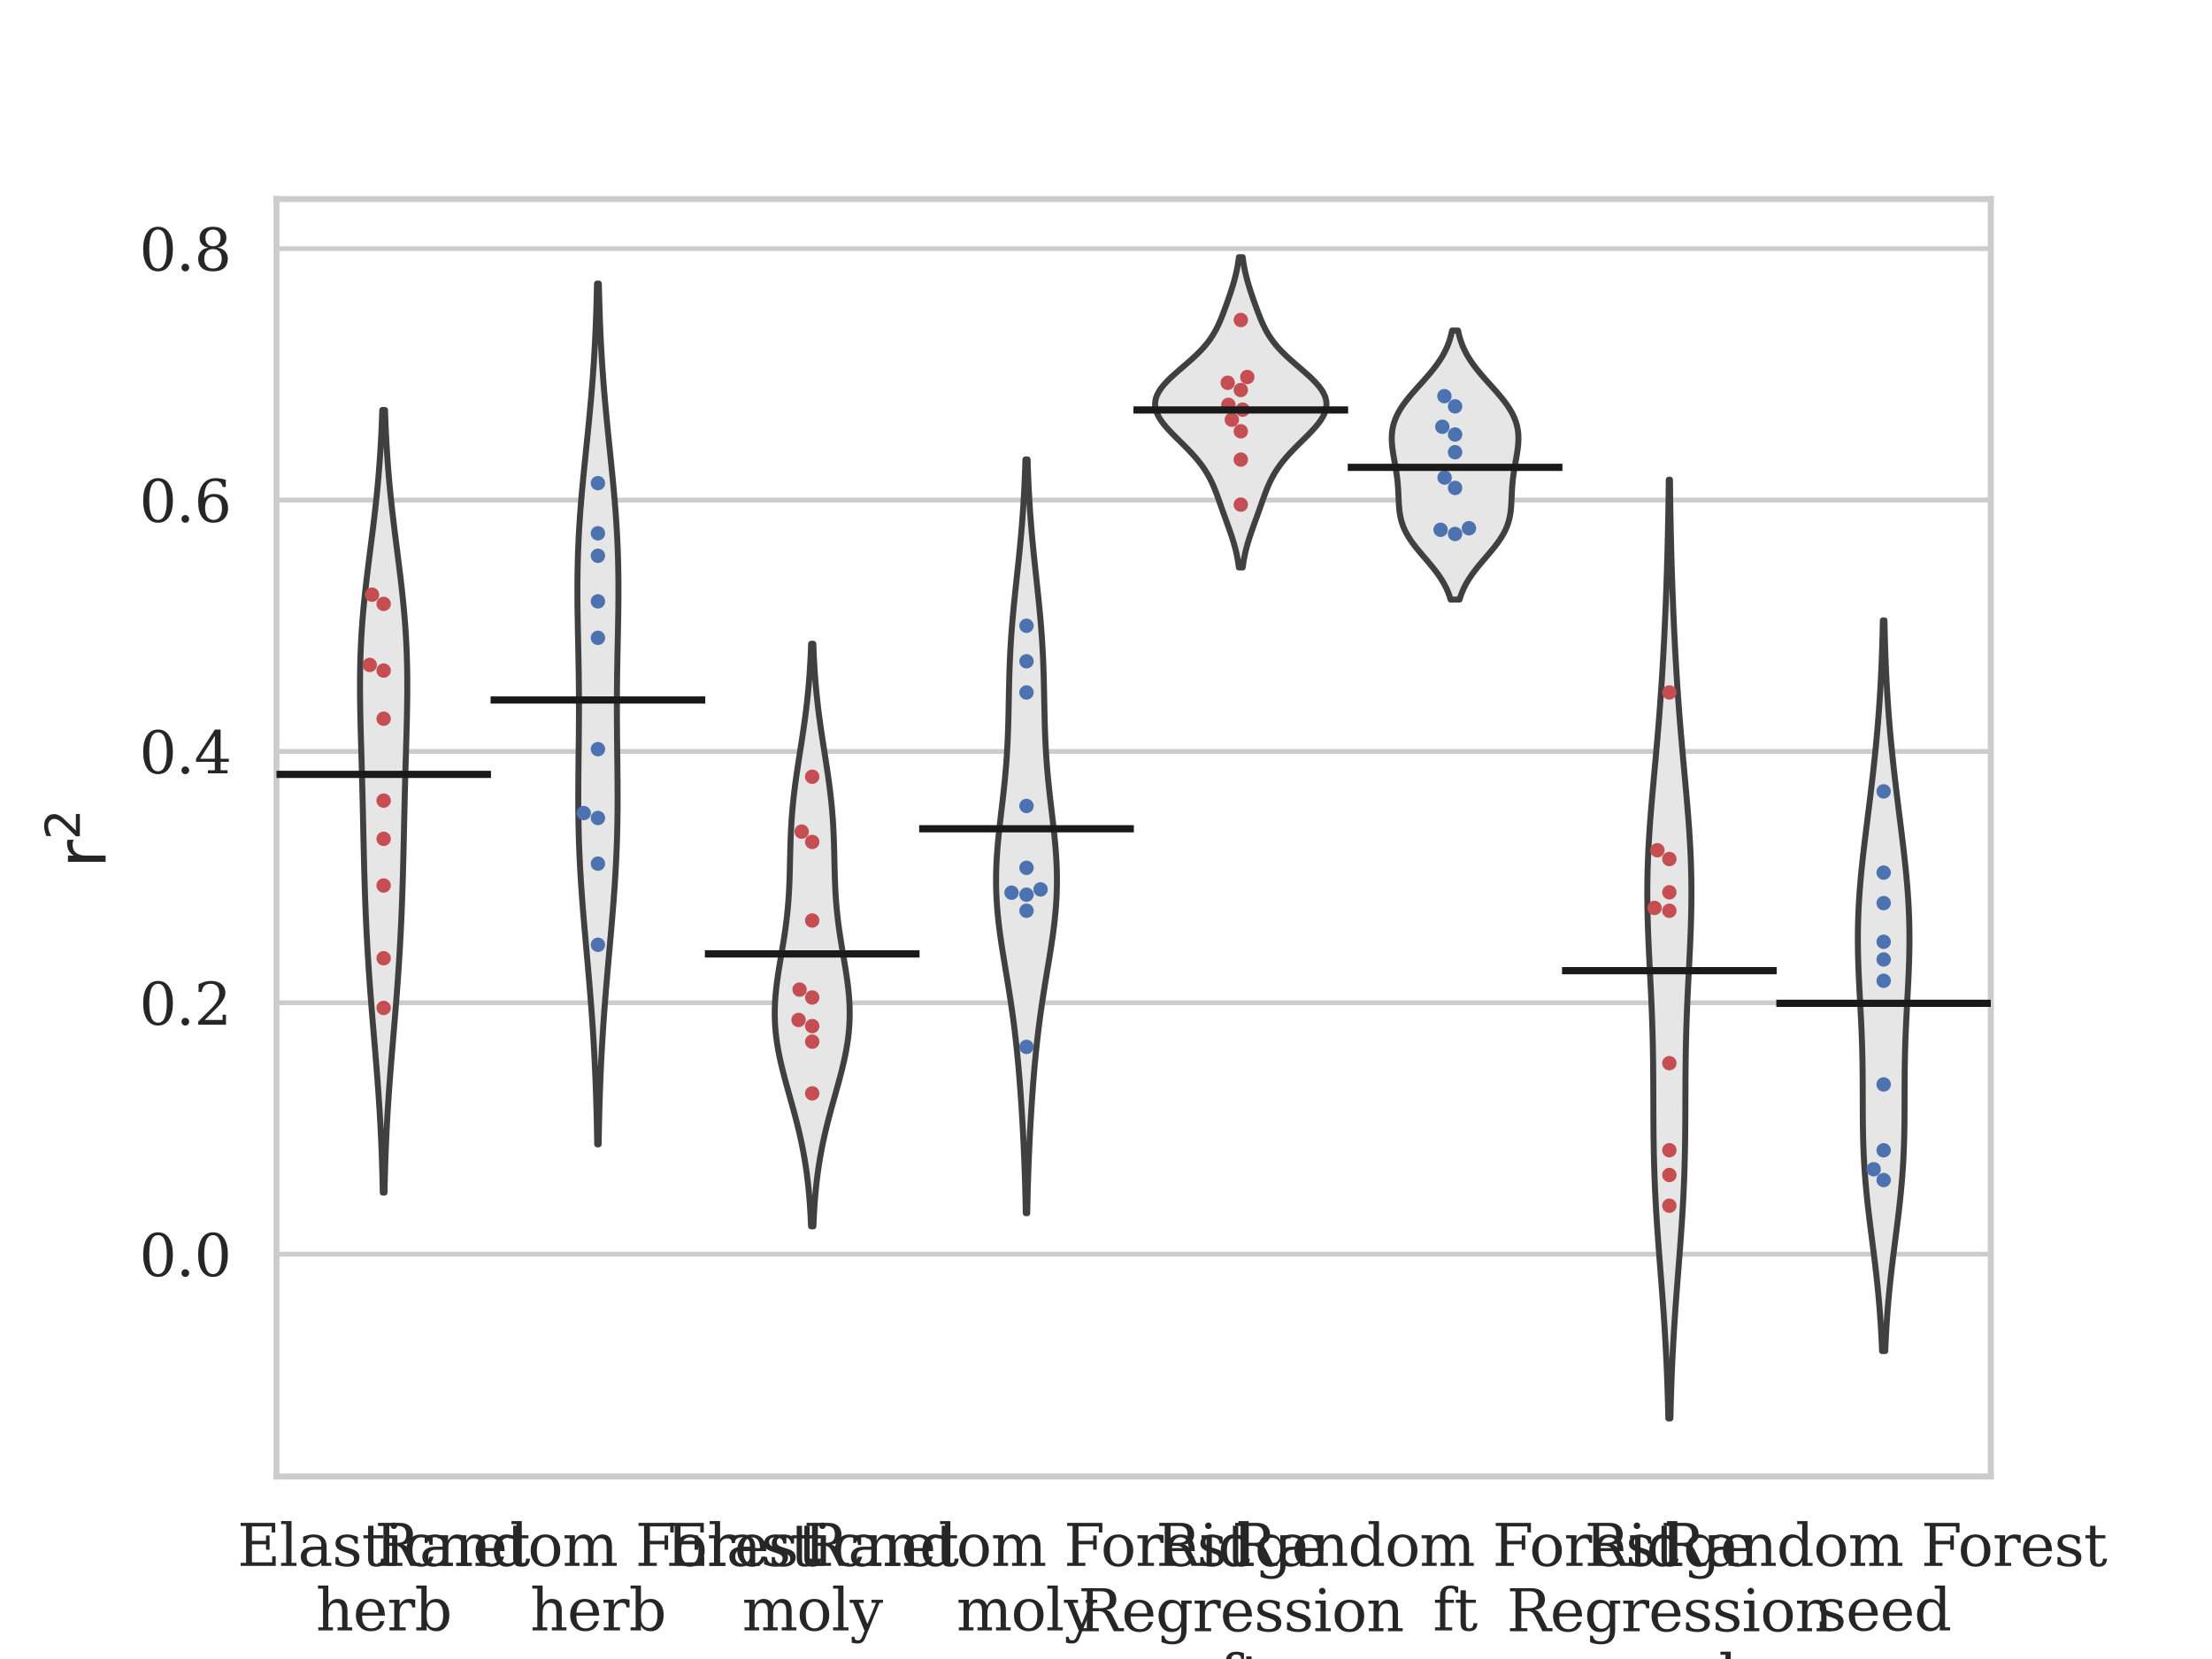 <?xml version="1.0" encoding="utf-8" standalone="no"?>
<!DOCTYPE svg PUBLIC "-//W3C//DTD SVG 1.1//EN"
  "http://www.w3.org/Graphics/SVG/1.1/DTD/svg11.dtd">
<svg xmlns:xlink="http://www.w3.org/1999/xlink" width="460.8pt" height="345.6pt" viewBox="0 0 460.8 345.6" xmlns="http://www.w3.org/2000/svg" version="1.1">
 <defs>
  <style type="text/css">*{stroke-linejoin: round; stroke-linecap: butt}</style>
 </defs>
 <g id="figure_1">
  <g id="patch_1">
   <path d="M 0 345.6 
L 460.8 345.6 
L 460.8 0 
L 0 0 
z
" style="fill: #ffffff"/>
  </g>
  <g id="axes_1">
   <g id="patch_2">
    <path d="M 57.6 307.584 
L 414.72 307.584 
L 414.72 41.472 
L 57.6 41.472 
z
" style="fill: #ffffff"/>
   </g>
   <g id="matplotlib.axis_1">
    <g id="xtick_1">
     <g id="text_1">
      <!-- Elasticnet -->
      <g style="fill: #262626" transform="translate(49.447 326.202) scale(0.12 -0.12)">
       <defs>
        <path id="DejaVuSerif-45" d="M 353 0 
L 353 331 
L 947 331 
L 947 4331 
L 353 4331 
L 353 4666 
L 4109 4666 
L 4109 3628 
L 3725 3628 
L 3725 4281 
L 1581 4281 
L 1581 2719 
L 3109 2719 
L 3109 3303 
L 3494 3303 
L 3494 1753 
L 3109 1753 
L 3109 2338 
L 1581 2338 
L 1581 384 
L 3775 384 
L 3775 1038 
L 4159 1038 
L 4159 0 
L 353 0 
z
" transform="scale(0.016)"/>
        <path id="DejaVuSerif-6c" d="M 1313 331 
L 1856 331 
L 1856 0 
L 184 0 
L 184 331 
L 738 331 
L 738 4531 
L 184 4531 
L 184 4863 
L 1313 4863 
L 1313 331 
z
" transform="scale(0.016)"/>
        <path id="DejaVuSerif-61" d="M 2547 1044 
L 2547 1747 
L 1806 1747 
Q 1378 1747 1168 1562 
Q 959 1378 959 997 
Q 959 650 1171 447 
Q 1384 244 1747 244 
Q 2106 244 2326 466 
Q 2547 688 2547 1044 
z
M 3122 2075 
L 3122 331 
L 3634 331 
L 3634 0 
L 2547 0 
L 2547 359 
Q 2356 128 2106 18 
Q 1856 -91 1522 -91 
Q 969 -91 644 203 
Q 319 497 319 997 
Q 319 1513 691 1797 
Q 1063 2081 1741 2081 
L 2547 2081 
L 2547 2309 
Q 2547 2688 2317 2895 
Q 2088 3103 1672 3103 
Q 1328 3103 1125 2947 
Q 922 2791 872 2484 
L 575 2484 
L 575 3156 
Q 875 3284 1158 3348 
Q 1441 3413 1709 3413 
Q 2400 3413 2761 3070 
Q 3122 2728 3122 2075 
z
" transform="scale(0.016)"/>
        <path id="DejaVuSerif-73" d="M 359 184 
L 359 959 
L 691 959 
Q 703 588 923 403 
Q 1144 219 1575 219 
Q 1963 219 2166 364 
Q 2369 509 2369 788 
Q 2369 1006 2220 1140 
Q 2072 1275 1594 1428 
L 1178 1569 
Q 750 1706 558 1912 
Q 366 2119 366 2438 
Q 366 2894 700 3153 
Q 1034 3413 1625 3413 
Q 1888 3413 2178 3344 
Q 2469 3275 2778 3144 
L 2778 2419 
L 2447 2419 
Q 2434 2741 2221 2922 
Q 2009 3103 1644 3103 
Q 1281 3103 1095 2975 
Q 909 2847 909 2591 
Q 909 2381 1050 2254 
Q 1191 2128 1613 1997 
L 2069 1856 
Q 2541 1709 2748 1489 
Q 2956 1269 2956 922 
Q 2956 450 2595 179 
Q 2234 -91 1600 -91 
Q 1278 -91 972 -22 
Q 666 47 359 184 
z
" transform="scale(0.016)"/>
        <path id="DejaVuSerif-74" d="M 691 2988 
L 184 2988 
L 184 3322 
L 691 3322 
L 691 4353 
L 1269 4353 
L 1269 3322 
L 2350 3322 
L 2350 2988 
L 1269 2988 
L 1269 878 
Q 1269 456 1350 337 
Q 1431 219 1650 219 
Q 1875 219 1978 351 
Q 2081 484 2088 781 
L 2522 781 
Q 2497 328 2275 118 
Q 2053 -91 1600 -91 
Q 1103 -91 897 129 
Q 691 350 691 878 
L 691 2988 
z
" transform="scale(0.016)"/>
        <path id="DejaVuSerif-69" d="M 622 4353 
Q 622 4497 726 4603 
Q 831 4709 978 4709 
Q 1122 4709 1226 4603 
Q 1331 4497 1331 4353 
Q 1331 4206 1228 4103 
Q 1125 4000 978 4000 
Q 831 4000 726 4103 
Q 622 4206 622 4353 
z
M 1356 331 
L 1900 331 
L 1900 0 
L 231 0 
L 231 331 
L 781 331 
L 781 2988 
L 231 2988 
L 231 3322 
L 1356 3322 
L 1356 331 
z
" transform="scale(0.016)"/>
        <path id="DejaVuSerif-63" d="M 3291 997 
Q 3169 466 2822 187 
Q 2475 -91 1925 -91 
Q 1200 -91 759 389 
Q 319 869 319 1663 
Q 319 2459 759 2936 
Q 1200 3413 1925 3413 
Q 2241 3413 2553 3339 
Q 2866 3266 3181 3116 
L 3181 2266 
L 2847 2266 
Q 2781 2703 2561 2903 
Q 2341 3103 1931 3103 
Q 1466 3103 1228 2742 
Q 991 2381 991 1663 
Q 991 944 1227 581 
Q 1463 219 1931 219 
Q 2303 219 2525 412 
Q 2747 606 2828 997 
L 3291 997 
z
" transform="scale(0.016)"/>
        <path id="DejaVuSerif-6e" d="M 263 0 
L 263 331 
L 781 331 
L 781 2988 
L 231 2988 
L 231 3322 
L 1356 3322 
L 1356 2731 
Q 1516 3069 1770 3241 
Q 2025 3413 2363 3413 
Q 2913 3413 3172 3097 
Q 3431 2781 3431 2113 
L 3431 331 
L 3944 331 
L 3944 0 
L 2356 0 
L 2356 331 
L 2853 331 
L 2853 1931 
Q 2853 2541 2703 2767 
Q 2553 2994 2175 2994 
Q 1775 2994 1565 2701 
Q 1356 2409 1356 1850 
L 1356 331 
L 1856 331 
L 1856 0 
L 263 0 
z
" transform="scale(0.016)"/>
        <path id="DejaVuSerif-65" d="M 3469 1600 
L 991 1600 
L 991 1575 
Q 991 903 1244 561 
Q 1497 219 1991 219 
Q 2369 219 2611 417 
Q 2853 616 2950 1006 
L 3413 1006 
Q 3275 459 2904 184 
Q 2534 -91 1931 -91 
Q 1203 -91 761 389 
Q 319 869 319 1663 
Q 319 2450 753 2931 
Q 1188 3413 1894 3413 
Q 2647 3413 3050 2948 
Q 3453 2484 3469 1600 
z
M 2791 1931 
Q 2772 2513 2545 2808 
Q 2319 3103 1894 3103 
Q 1497 3103 1269 2806 
Q 1041 2509 991 1931 
L 2791 1931 
z
" transform="scale(0.016)"/>
       </defs>
       <use xlink:href="#DejaVuSerif-45"/>
       <use xlink:href="#DejaVuSerif-6c" x="72.998"/>
       <use xlink:href="#DejaVuSerif-61" x="104.98"/>
       <use xlink:href="#DejaVuSerif-73" x="164.6"/>
       <use xlink:href="#DejaVuSerif-74" x="215.918"/>
       <use xlink:href="#DejaVuSerif-69" x="256.104"/>
       <use xlink:href="#DejaVuSerif-63" x="288.086"/>
       <use xlink:href="#DejaVuSerif-6e" x="344.092"/>
       <use xlink:href="#DejaVuSerif-65" x="408.496"/>
       <use xlink:href="#DejaVuSerif-74" x="467.676"/>
      </g>
      <!-- herb -->
      <g style="fill: #262626" transform="translate(65.796 339.639) scale(0.12 -0.12)">
       <defs>
        <path id="DejaVuSerif-68" d="M 263 0 
L 263 331 
L 781 331 
L 781 4531 
L 231 4531 
L 231 4863 
L 1356 4863 
L 1356 2731 
Q 1516 3069 1770 3241 
Q 2025 3413 2363 3413 
Q 2913 3413 3172 3097 
Q 3431 2781 3431 2113 
L 3431 331 
L 3944 331 
L 3944 0 
L 2356 0 
L 2356 331 
L 2853 331 
L 2853 1931 
Q 2853 2541 2704 2764 
Q 2556 2988 2175 2988 
Q 1775 2988 1565 2697 
Q 1356 2406 1356 1850 
L 1356 331 
L 1856 331 
L 1856 0 
L 263 0 
z
" transform="scale(0.016)"/>
        <path id="DejaVuSerif-72" d="M 3059 3328 
L 3059 2497 
L 2728 2497 
Q 2713 2744 2591 2866 
Q 2469 2988 2234 2988 
Q 1809 2988 1582 2694 
Q 1356 2400 1356 1850 
L 1356 331 
L 2022 331 
L 2022 0 
L 263 0 
L 263 331 
L 781 331 
L 781 2994 
L 231 2994 
L 231 3322 
L 1356 3322 
L 1356 2731 
Q 1525 3078 1790 3245 
Q 2056 3413 2438 3413 
Q 2578 3413 2733 3391 
Q 2888 3369 3059 3328 
z
" transform="scale(0.016)"/>
        <path id="DejaVuSerif-62" d="M 738 331 
L 738 4531 
L 184 4531 
L 184 4863 
L 1313 4863 
L 1313 2803 
Q 1481 3116 1742 3264 
Q 2003 3413 2388 3413 
Q 3000 3413 3387 2928 
Q 3775 2444 3775 1663 
Q 3775 881 3387 395 
Q 3000 -91 2388 -91 
Q 2003 -91 1742 57 
Q 1481 206 1313 519 
L 1313 0 
L 184 0 
L 184 331 
L 738 331 
z
M 1313 1497 
Q 1313 897 1542 583 
Q 1772 269 2209 269 
Q 2650 269 2876 622 
Q 3103 975 3103 1663 
Q 3103 2353 2876 2703 
Q 2650 3053 2209 3053 
Q 1772 3053 1542 2737 
Q 1313 2422 1313 1825 
L 1313 1497 
z
" transform="scale(0.016)"/>
       </defs>
       <use xlink:href="#DejaVuSerif-68"/>
       <use xlink:href="#DejaVuSerif-65" x="64.404"/>
       <use xlink:href="#DejaVuSerif-72" x="123.584"/>
       <use xlink:href="#DejaVuSerif-62" x="171.387"/>
      </g>
     </g>
    </g>
    <g id="xtick_2">
     <g id="text_2">
      <!-- Random Forest -->
      <g style="fill: #262626" transform="translate(78.061 326.202) scale(0.12 -0.12)">
       <defs>
        <path id="DejaVuSerif-52" d="M 3066 2316 
Q 3284 2256 3442 2114 
Q 3600 1972 3725 1716 
L 4403 331 
L 4972 331 
L 4972 0 
L 3872 0 
L 3144 1484 
Q 2934 1916 2759 2042 
Q 2584 2169 2278 2169 
L 1581 2169 
L 1581 331 
L 2241 331 
L 2241 0 
L 353 0 
L 353 331 
L 947 331 
L 947 4331 
L 353 4331 
L 353 4666 
L 2719 4666 
Q 3400 4666 3770 4341 
Q 4141 4016 4141 3419 
Q 4141 2938 3870 2661 
Q 3600 2384 3066 2316 
z
M 1581 2503 
L 2503 2503 
Q 2975 2503 3200 2726 
Q 3425 2950 3425 3419 
Q 3425 3888 3200 4109 
Q 2975 4331 2503 4331 
L 1581 4331 
L 1581 2503 
z
" transform="scale(0.016)"/>
        <path id="DejaVuSerif-64" d="M 3359 331 
L 3909 331 
L 3909 0 
L 2784 0 
L 2784 519 
Q 2616 206 2355 57 
Q 2094 -91 1709 -91 
Q 1097 -91 708 395 
Q 319 881 319 1663 
Q 319 2444 706 2928 
Q 1094 3413 1709 3413 
Q 2094 3413 2355 3264 
Q 2616 3116 2784 2803 
L 2784 4531 
L 2241 4531 
L 2241 4863 
L 3359 4863 
L 3359 331 
z
M 2784 1497 
L 2784 1825 
Q 2784 2422 2554 2737 
Q 2325 3053 1888 3053 
Q 1444 3053 1217 2703 
Q 991 2353 991 1663 
Q 991 975 1217 622 
Q 1444 269 1888 269 
Q 2325 269 2554 583 
Q 2784 897 2784 1497 
z
" transform="scale(0.016)"/>
        <path id="DejaVuSerif-6f" d="M 1925 219 
Q 2388 219 2623 584 
Q 2859 950 2859 1663 
Q 2859 2375 2623 2739 
Q 2388 3103 1925 3103 
Q 1463 3103 1227 2739 
Q 991 2375 991 1663 
Q 991 950 1228 584 
Q 1466 219 1925 219 
z
M 1925 -91 
Q 1200 -91 759 389 
Q 319 869 319 1663 
Q 319 2456 758 2934 
Q 1197 3413 1925 3413 
Q 2653 3413 3092 2934 
Q 3531 2456 3531 1663 
Q 3531 869 3092 389 
Q 2653 -91 1925 -91 
z
" transform="scale(0.016)"/>
        <path id="DejaVuSerif-6d" d="M 3316 2675 
Q 3481 3041 3739 3227 
Q 3997 3413 4341 3413 
Q 4863 3413 5119 3089 
Q 5375 2766 5375 2113 
L 5375 331 
L 5894 331 
L 5894 0 
L 4300 0 
L 4300 331 
L 4800 331 
L 4800 2047 
Q 4800 2556 4650 2772 
Q 4500 2988 4153 2988 
Q 3769 2988 3567 2697 
Q 3366 2406 3366 1850 
L 3366 331 
L 3866 331 
L 3866 0 
L 2291 0 
L 2291 331 
L 2791 331 
L 2791 2069 
Q 2791 2566 2641 2777 
Q 2491 2988 2144 2988 
Q 1759 2988 1557 2697 
Q 1356 2406 1356 1850 
L 1356 331 
L 1856 331 
L 1856 0 
L 263 0 
L 263 331 
L 781 331 
L 781 2994 
L 231 2994 
L 231 3322 
L 1356 3322 
L 1356 2731 
Q 1516 3063 1762 3238 
Q 2009 3413 2322 3413 
Q 2709 3413 2968 3220 
Q 3228 3028 3316 2675 
z
" transform="scale(0.016)"/>
        <path id="DejaVuSerif-20" transform="scale(0.016)"/>
        <path id="DejaVuSerif-46" d="M 353 0 
L 353 331 
L 947 331 
L 947 4331 
L 353 4331 
L 353 4666 
L 4172 4666 
L 4172 3628 
L 3788 3628 
L 3788 4281 
L 1581 4281 
L 1581 2719 
L 3175 2719 
L 3175 3303 
L 3559 3303 
L 3559 1753 
L 3175 1753 
L 3175 2338 
L 1581 2338 
L 1581 331 
L 2328 331 
L 2328 0 
L 353 0 
z
" transform="scale(0.016)"/>
       </defs>
       <use xlink:href="#DejaVuSerif-52"/>
       <use xlink:href="#DejaVuSerif-61" x="77.543"/>
       <use xlink:href="#DejaVuSerif-6e" x="137.162"/>
       <use xlink:href="#DejaVuSerif-64" x="201.566"/>
       <use xlink:href="#DejaVuSerif-6f" x="265.58"/>
       <use xlink:href="#DejaVuSerif-6d" x="325.785"/>
       <use xlink:href="#DejaVuSerif-20" x="420.609"/>
       <use xlink:href="#DejaVuSerif-46" x="452.396"/>
       <use xlink:href="#DejaVuSerif-6f" x="516.281"/>
       <use xlink:href="#DejaVuSerif-72" x="576.486"/>
       <use xlink:href="#DejaVuSerif-65" x="624.289"/>
       <use xlink:href="#DejaVuSerif-73" x="683.469"/>
       <use xlink:href="#DejaVuSerif-74" x="734.787"/>
      </g>
      <!-- herb -->
      <g style="fill: #262626" transform="translate(110.436 339.639) scale(0.12 -0.12)">
       <use xlink:href="#DejaVuSerif-68"/>
       <use xlink:href="#DejaVuSerif-65" x="64.404"/>
       <use xlink:href="#DejaVuSerif-72" x="123.584"/>
       <use xlink:href="#DejaVuSerif-62" x="171.387"/>
      </g>
     </g>
    </g>
    <g id="xtick_3">
     <g id="text_3">
      <!-- Elasticnet -->
      <g style="fill: #262626" transform="translate(138.727 326.202) scale(0.12 -0.12)">
       <use xlink:href="#DejaVuSerif-45"/>
       <use xlink:href="#DejaVuSerif-6c" x="72.998"/>
       <use xlink:href="#DejaVuSerif-61" x="104.98"/>
       <use xlink:href="#DejaVuSerif-73" x="164.6"/>
       <use xlink:href="#DejaVuSerif-74" x="215.918"/>
       <use xlink:href="#DejaVuSerif-69" x="256.104"/>
       <use xlink:href="#DejaVuSerif-63" x="288.086"/>
       <use xlink:href="#DejaVuSerif-6e" x="344.092"/>
       <use xlink:href="#DejaVuSerif-65" x="408.496"/>
       <use xlink:href="#DejaVuSerif-74" x="467.676"/>
      </g>
      <!-- moly -->
      <g style="fill: #262626" transform="translate(154.589 339.639) scale(0.12 -0.12)">
       <defs>
        <path id="DejaVuSerif-79" d="M 1381 -609 
L 1600 -56 
L 359 2988 
L -19 2988 
L -19 3322 
L 1509 3322 
L 1509 2988 
L 978 2988 
L 1913 703 
L 2847 2988 
L 2350 2988 
L 2350 3322 
L 3597 3322 
L 3597 2988 
L 3225 2988 
L 1703 -750 
Q 1547 -1138 1356 -1280 
Q 1166 -1422 819 -1422 
Q 672 -1422 517 -1397 
Q 363 -1372 206 -1325 
L 206 -691 
L 500 -691 
Q 519 -903 608 -995 
Q 697 -1088 884 -1088 
Q 1056 -1088 1161 -992 
Q 1266 -897 1381 -609 
z
" transform="scale(0.016)"/>
       </defs>
       <use xlink:href="#DejaVuSerif-6d"/>
       <use xlink:href="#DejaVuSerif-6f" x="94.824"/>
       <use xlink:href="#DejaVuSerif-6c" x="155.029"/>
       <use xlink:href="#DejaVuSerif-79" x="187.012"/>
      </g>
     </g>
    </g>
    <g id="xtick_4">
     <g id="text_4">
      <!-- Random Forest -->
      <g style="fill: #262626" transform="translate(167.341 326.202) scale(0.12 -0.12)">
       <use xlink:href="#DejaVuSerif-52"/>
       <use xlink:href="#DejaVuSerif-61" x="77.543"/>
       <use xlink:href="#DejaVuSerif-6e" x="137.162"/>
       <use xlink:href="#DejaVuSerif-64" x="201.566"/>
       <use xlink:href="#DejaVuSerif-6f" x="265.58"/>
       <use xlink:href="#DejaVuSerif-6d" x="325.785"/>
       <use xlink:href="#DejaVuSerif-20" x="420.609"/>
       <use xlink:href="#DejaVuSerif-46" x="452.396"/>
       <use xlink:href="#DejaVuSerif-6f" x="516.281"/>
       <use xlink:href="#DejaVuSerif-72" x="576.486"/>
       <use xlink:href="#DejaVuSerif-65" x="624.289"/>
       <use xlink:href="#DejaVuSerif-73" x="683.469"/>
       <use xlink:href="#DejaVuSerif-74" x="734.787"/>
      </g>
      <!-- moly -->
      <g style="fill: #262626" transform="translate(199.229 339.639) scale(0.12 -0.12)">
       <use xlink:href="#DejaVuSerif-6d"/>
       <use xlink:href="#DejaVuSerif-6f" x="94.824"/>
       <use xlink:href="#DejaVuSerif-6c" x="155.029"/>
       <use xlink:href="#DejaVuSerif-79" x="187.012"/>
      </g>
     </g>
    </g>
    <g id="xtick_5">
     <g id="text_5">
      <!-- Ridge -->
      <g style="fill: #262626" transform="translate(240.81 326.202) scale(0.12 -0.12)">
       <defs>
        <path id="DejaVuSerif-67" d="M 3359 2988 
L 3359 72 
Q 3359 -644 2965 -1033 
Q 2572 -1422 1844 -1422 
Q 1516 -1422 1216 -1362 
Q 916 -1303 641 -1184 
L 641 -488 
L 941 -488 
Q 997 -813 1206 -963 
Q 1416 -1113 1806 -1113 
Q 2313 -1113 2548 -827 
Q 2784 -541 2784 72 
L 2784 519 
Q 2616 206 2355 57 
Q 2094 -91 1709 -91 
Q 1097 -91 708 395 
Q 319 881 319 1663 
Q 319 2444 706 2928 
Q 1094 3413 1709 3413 
Q 2094 3413 2355 3264 
Q 2616 3116 2784 2803 
L 2784 3322 
L 3909 3322 
L 3909 2988 
L 3359 2988 
z
M 2784 1825 
Q 2784 2422 2554 2737 
Q 2325 3053 1888 3053 
Q 1444 3053 1217 2703 
Q 991 2353 991 1663 
Q 991 975 1217 622 
Q 1444 269 1888 269 
Q 2325 269 2554 583 
Q 2784 897 2784 1497 
L 2784 1825 
z
" transform="scale(0.016)"/>
       </defs>
       <use xlink:href="#DejaVuSerif-52"/>
       <use xlink:href="#DejaVuSerif-69" x="75.293"/>
       <use xlink:href="#DejaVuSerif-64" x="107.275"/>
       <use xlink:href="#DejaVuSerif-67" x="171.289"/>
       <use xlink:href="#DejaVuSerif-65" x="235.303"/>
      </g>
      <!-- Regression -->
      <g style="fill: #262626" transform="translate(224.598 339.81) scale(0.12 -0.12)">
       <use xlink:href="#DejaVuSerif-52"/>
       <use xlink:href="#DejaVuSerif-65" x="75.293"/>
       <use xlink:href="#DejaVuSerif-67" x="134.473"/>
       <use xlink:href="#DejaVuSerif-72" x="198.486"/>
       <use xlink:href="#DejaVuSerif-65" x="246.289"/>
       <use xlink:href="#DejaVuSerif-73" x="305.469"/>
       <use xlink:href="#DejaVuSerif-73" x="356.787"/>
       <use xlink:href="#DejaVuSerif-69" x="408.105"/>
       <use xlink:href="#DejaVuSerif-6f" x="440.088"/>
       <use xlink:href="#DejaVuSerif-6e" x="500.293"/>
      </g>
      <!-- ft -->
      <g style="fill: #262626" transform="translate(253.848 353.418) scale(0.12 -0.12)">
       <defs>
        <path id="DejaVuSerif-66" d="M 2753 4078 
L 2450 4078 
Q 2447 4313 2317 4434 
Q 2188 4556 1941 4556 
Q 1619 4556 1487 4379 
Q 1356 4203 1356 3750 
L 1356 3322 
L 2284 3322 
L 2284 2988 
L 1356 2988 
L 1356 331 
L 2094 331 
L 2094 0 
L 231 0 
L 231 331 
L 781 331 
L 781 2988 
L 231 2988 
L 231 3322 
L 781 3322 
L 781 3738 
Q 781 4294 1070 4578 
Q 1359 4863 1919 4863 
Q 2128 4863 2337 4825 
Q 2547 4788 2753 4709 
L 2753 4078 
z
" transform="scale(0.016)"/>
       </defs>
       <use xlink:href="#DejaVuSerif-66"/>
       <use xlink:href="#DejaVuSerif-74" x="37.012"/>
      </g>
     </g>
    </g>
    <g id="xtick_6">
     <g id="text_6">
      <!-- Random Forest -->
      <g style="fill: #262626" transform="translate(256.621 326.202) scale(0.12 -0.12)">
       <use xlink:href="#DejaVuSerif-52"/>
       <use xlink:href="#DejaVuSerif-61" x="77.543"/>
       <use xlink:href="#DejaVuSerif-6e" x="137.162"/>
       <use xlink:href="#DejaVuSerif-64" x="201.566"/>
       <use xlink:href="#DejaVuSerif-6f" x="265.58"/>
       <use xlink:href="#DejaVuSerif-6d" x="325.785"/>
       <use xlink:href="#DejaVuSerif-20" x="420.609"/>
       <use xlink:href="#DejaVuSerif-46" x="452.396"/>
       <use xlink:href="#DejaVuSerif-6f" x="516.281"/>
       <use xlink:href="#DejaVuSerif-72" x="576.486"/>
       <use xlink:href="#DejaVuSerif-65" x="624.289"/>
       <use xlink:href="#DejaVuSerif-73" x="683.469"/>
       <use xlink:href="#DejaVuSerif-74" x="734.787"/>
      </g>
      <!-- ft -->
      <g style="fill: #262626" transform="translate(298.488 339.639) scale(0.12 -0.12)">
       <use xlink:href="#DejaVuSerif-66"/>
       <use xlink:href="#DejaVuSerif-74" x="37.012"/>
      </g>
     </g>
    </g>
    <g id="xtick_7">
     <g id="text_7">
      <!-- Ridge -->
      <g style="fill: #262626" transform="translate(330.09 326.202) scale(0.12 -0.12)">
       <use xlink:href="#DejaVuSerif-52"/>
       <use xlink:href="#DejaVuSerif-69" x="75.293"/>
       <use xlink:href="#DejaVuSerif-64" x="107.275"/>
       <use xlink:href="#DejaVuSerif-67" x="171.289"/>
       <use xlink:href="#DejaVuSerif-65" x="235.303"/>
      </g>
      <!-- Regression -->
      <g style="fill: #262626" transform="translate(313.878 339.81) scale(0.12 -0.12)">
       <use xlink:href="#DejaVuSerif-52"/>
       <use xlink:href="#DejaVuSerif-65" x="75.293"/>
       <use xlink:href="#DejaVuSerif-67" x="134.473"/>
       <use xlink:href="#DejaVuSerif-72" x="198.486"/>
       <use xlink:href="#DejaVuSerif-65" x="246.289"/>
       <use xlink:href="#DejaVuSerif-73" x="305.469"/>
       <use xlink:href="#DejaVuSerif-73" x="356.787"/>
       <use xlink:href="#DejaVuSerif-69" x="408.105"/>
       <use xlink:href="#DejaVuSerif-6f" x="440.088"/>
       <use xlink:href="#DejaVuSerif-6e" x="500.293"/>
      </g>
      <!-- seed -->
      <g style="fill: #262626" transform="translate(333.738 353.418) scale(0.12 -0.12)">
       <use xlink:href="#DejaVuSerif-73"/>
       <use xlink:href="#DejaVuSerif-65" x="51.318"/>
       <use xlink:href="#DejaVuSerif-65" x="110.498"/>
       <use xlink:href="#DejaVuSerif-64" x="169.678"/>
      </g>
     </g>
    </g>
    <g id="xtick_8">
     <g id="text_8">
      <!-- Random Forest -->
      <g style="fill: #262626" transform="translate(345.901 326.202) scale(0.12 -0.12)">
       <use xlink:href="#DejaVuSerif-52"/>
       <use xlink:href="#DejaVuSerif-61" x="77.543"/>
       <use xlink:href="#DejaVuSerif-6e" x="137.162"/>
       <use xlink:href="#DejaVuSerif-64" x="201.566"/>
       <use xlink:href="#DejaVuSerif-6f" x="265.58"/>
       <use xlink:href="#DejaVuSerif-6d" x="325.785"/>
       <use xlink:href="#DejaVuSerif-20" x="420.609"/>
       <use xlink:href="#DejaVuSerif-46" x="452.396"/>
       <use xlink:href="#DejaVuSerif-6f" x="516.281"/>
       <use xlink:href="#DejaVuSerif-72" x="576.486"/>
       <use xlink:href="#DejaVuSerif-65" x="624.289"/>
       <use xlink:href="#DejaVuSerif-73" x="683.469"/>
       <use xlink:href="#DejaVuSerif-74" x="734.787"/>
      </g>
      <!-- seed -->
      <g style="fill: #262626" transform="translate(378.378 339.639) scale(0.12 -0.12)">
       <use xlink:href="#DejaVuSerif-73"/>
       <use xlink:href="#DejaVuSerif-65" x="51.318"/>
       <use xlink:href="#DejaVuSerif-65" x="110.498"/>
       <use xlink:href="#DejaVuSerif-64" x="169.678"/>
      </g>
     </g>
    </g>
   </g>
   <g id="matplotlib.axis_2">
    <g id="ytick_1">
     <g id="line2d_1">
      <path d="M 57.6 261.273 
L 414.72 261.273 
" clip-path="url(#pe8074a28b4)" style="fill: none; stroke: #cccccc; stroke-linecap: round"/>
     </g>
     <g id="text_9">
      <!-- 0.0 -->
      <g style="fill: #262626" transform="translate(29.016 265.832) scale(0.12 -0.12)">
       <defs>
        <path id="DejaVuSerif-30" d="M 2034 219 
Q 2513 219 2750 744 
Q 2988 1269 2988 2328 
Q 2988 3391 2750 3916 
Q 2513 4441 2034 4441 
Q 1556 4441 1318 3916 
Q 1081 3391 1081 2328 
Q 1081 1269 1318 744 
Q 1556 219 2034 219 
z
M 2034 -91 
Q 1275 -91 848 546 
Q 422 1184 422 2328 
Q 422 3475 848 4112 
Q 1275 4750 2034 4750 
Q 2797 4750 3222 4112 
Q 3647 3475 3647 2328 
Q 3647 1184 3222 546 
Q 2797 -91 2034 -91 
z
" transform="scale(0.016)"/>
        <path id="DejaVuSerif-2e" d="M 603 325 
Q 603 500 722 622 
Q 841 744 1019 744 
Q 1191 744 1312 622 
Q 1434 500 1434 325 
Q 1434 153 1312 31 
Q 1191 -91 1019 -91 
Q 841 -91 722 29 
Q 603 150 603 325 
z
" transform="scale(0.016)"/>
       </defs>
       <use xlink:href="#DejaVuSerif-30"/>
       <use xlink:href="#DejaVuSerif-2e" x="63.623"/>
       <use xlink:href="#DejaVuSerif-30" x="95.41"/>
      </g>
     </g>
    </g>
    <g id="ytick_2">
     <g id="line2d_2">
      <path d="M 57.6 208.904 
L 414.72 208.904 
" clip-path="url(#pe8074a28b4)" style="fill: none; stroke: #cccccc; stroke-linecap: round"/>
     </g>
     <g id="text_10">
      <!-- 0.2 -->
      <g style="fill: #262626" transform="translate(29.016 213.463) scale(0.12 -0.12)">
       <defs>
        <path id="DejaVuSerif-32" d="M 819 3553 
L 469 3553 
L 469 4384 
Q 803 4563 1142 4656 
Q 1481 4750 1806 4750 
Q 2534 4750 2956 4397 
Q 3378 4044 3378 3438 
Q 3378 2753 2422 1800 
Q 2347 1728 2309 1691 
L 1131 513 
L 3078 513 
L 3078 1088 
L 3444 1088 
L 3444 0 
L 434 0 
L 434 341 
L 1850 1753 
Q 2319 2222 2519 2614 
Q 2719 3006 2719 3438 
Q 2719 3909 2473 4175 
Q 2228 4441 1797 4441 
Q 1350 4441 1106 4219 
Q 863 3997 819 3553 
z
" transform="scale(0.016)"/>
       </defs>
       <use xlink:href="#DejaVuSerif-30"/>
       <use xlink:href="#DejaVuSerif-2e" x="63.623"/>
       <use xlink:href="#DejaVuSerif-32" x="95.41"/>
      </g>
     </g>
    </g>
    <g id="ytick_3">
     <g id="line2d_3">
      <path d="M 57.6 156.535 
L 414.72 156.535 
" clip-path="url(#pe8074a28b4)" style="fill: none; stroke: #cccccc; stroke-linecap: round"/>
     </g>
     <g id="text_11">
      <!-- 0.4 -->
      <g style="fill: #262626" transform="translate(29.016 161.094) scale(0.12 -0.12)">
       <defs>
        <path id="DejaVuSerif-34" d="M 2234 1581 
L 2234 4063 
L 641 1581 
L 2234 1581 
z
M 3609 0 
L 1484 0 
L 1484 331 
L 2234 331 
L 2234 1247 
L 197 1247 
L 197 1588 
L 2241 4750 
L 2859 4750 
L 2859 1581 
L 3750 1581 
L 3750 1247 
L 2859 1247 
L 2859 331 
L 3609 331 
L 3609 0 
z
" transform="scale(0.016)"/>
       </defs>
       <use xlink:href="#DejaVuSerif-30"/>
       <use xlink:href="#DejaVuSerif-2e" x="63.623"/>
       <use xlink:href="#DejaVuSerif-34" x="95.41"/>
      </g>
     </g>
    </g>
    <g id="ytick_4">
     <g id="line2d_4">
      <path d="M 57.6 104.166 
L 414.72 104.166 
" clip-path="url(#pe8074a28b4)" style="fill: none; stroke: #cccccc; stroke-linecap: round"/>
     </g>
     <g id="text_12">
      <!-- 0.6 -->
      <g style="fill: #262626" transform="translate(29.016 108.725) scale(0.12 -0.12)">
       <defs>
        <path id="DejaVuSerif-36" d="M 2094 219 
Q 2534 219 2771 542 
Q 3009 866 3009 1472 
Q 3009 2078 2771 2401 
Q 2534 2725 2094 2725 
Q 1647 2725 1412 2412 
Q 1178 2100 1178 1509 
Q 1178 888 1415 553 
Q 1653 219 2094 219 
z
M 1075 2569 
Q 1288 2803 1556 2918 
Q 1825 3034 2163 3034 
Q 2859 3034 3264 2615 
Q 3669 2197 3669 1472 
Q 3669 763 3233 336 
Q 2797 -91 2069 -91 
Q 1278 -91 853 498 
Q 428 1088 428 2181 
Q 428 3406 931 4078 
Q 1434 4750 2350 4750 
Q 2597 4750 2869 4703 
Q 3141 4656 3425 4563 
L 3425 3794 
L 3072 3794 
Q 3034 4109 2831 4275 
Q 2628 4441 2284 4441 
Q 1678 4441 1381 3981 
Q 1084 3522 1075 2569 
z
" transform="scale(0.016)"/>
       </defs>
       <use xlink:href="#DejaVuSerif-30"/>
       <use xlink:href="#DejaVuSerif-2e" x="63.623"/>
       <use xlink:href="#DejaVuSerif-36" x="95.41"/>
      </g>
     </g>
    </g>
    <g id="ytick_5">
     <g id="line2d_5">
      <path d="M 57.6 51.797 
L 414.72 51.797 
" clip-path="url(#pe8074a28b4)" style="fill: none; stroke: #cccccc; stroke-linecap: round"/>
     </g>
     <g id="text_13">
      <!-- 0.8 -->
      <g style="fill: #262626" transform="translate(29.016 56.357) scale(0.12 -0.12)">
       <defs>
        <path id="DejaVuSerif-38" d="M 2981 1275 
Q 2981 1775 2732 2051 
Q 2484 2328 2034 2328 
Q 1584 2328 1336 2051 
Q 1088 1775 1088 1275 
Q 1088 772 1336 495 
Q 1584 219 2034 219 
Q 2484 219 2732 495 
Q 2981 772 2981 1275 
z
M 2853 3541 
Q 2853 3966 2637 4203 
Q 2422 4441 2034 4441 
Q 1650 4441 1433 4203 
Q 1216 3966 1216 3541 
Q 1216 3113 1433 2875 
Q 1650 2638 2034 2638 
Q 2422 2638 2637 2875 
Q 2853 3113 2853 3541 
z
M 2516 2484 
Q 3047 2413 3344 2092 
Q 3641 1772 3641 1275 
Q 3641 619 3225 264 
Q 2809 -91 2034 -91 
Q 1263 -91 845 264 
Q 428 619 428 1275 
Q 428 1772 725 2092 
Q 1022 2413 1556 2484 
Q 1084 2569 832 2842 
Q 581 3116 581 3541 
Q 581 4103 968 4426 
Q 1356 4750 2034 4750 
Q 2713 4750 3100 4426 
Q 3488 4103 3488 3541 
Q 3488 3116 3236 2842 
Q 2984 2569 2516 2484 
z
" transform="scale(0.016)"/>
       </defs>
       <use xlink:href="#DejaVuSerif-30"/>
       <use xlink:href="#DejaVuSerif-2e" x="63.623"/>
       <use xlink:href="#DejaVuSerif-38" x="95.41"/>
      </g>
     </g>
    </g>
    <g id="text_14">
     <!-- $\text{r}^2$ -->
     <g style="fill: #262626" transform="translate(22.105 180.828) rotate(-90) scale(0.14 -0.14)">
      <defs>
       <path id="DejaVuSans-72" d="M 2631 2963 
Q 2534 3019 2420 3045 
Q 2306 3072 2169 3072 
Q 1681 3072 1420 2755 
Q 1159 2438 1159 1844 
L 1159 0 
L 581 0 
L 581 3500 
L 1159 3500 
L 1159 2956 
Q 1341 3275 1631 3429 
Q 1922 3584 2338 3584 
Q 2397 3584 2469 3576 
Q 2541 3569 2628 3553 
L 2631 2963 
z
" transform="scale(0.016)"/>
       <path id="DejaVuSans-32" d="M 1228 531 
L 3431 531 
L 3431 0 
L 469 0 
L 469 531 
Q 828 903 1448 1529 
Q 2069 2156 2228 2338 
Q 2531 2678 2651 2914 
Q 2772 3150 2772 3378 
Q 2772 3750 2511 3984 
Q 2250 4219 1831 4219 
Q 1534 4219 1204 4116 
Q 875 4013 500 3803 
L 500 4441 
Q 881 4594 1212 4672 
Q 1544 4750 1819 4750 
Q 2544 4750 2975 4387 
Q 3406 4025 3406 3419 
Q 3406 3131 3298 2873 
Q 3191 2616 2906 2266 
Q 2828 2175 2409 1742 
Q 1991 1309 1228 531 
z
" transform="scale(0.016)"/>
      </defs>
      <use xlink:href="#DejaVuSans-72" transform="translate(0 0.766)"/>
      <use xlink:href="#DejaVuSans-32" transform="translate(42.07 39.047) scale(0.7)"/>
     </g>
    </g>
   </g>
   <g id="PolyCollection_1">
    <defs>
     <path id="m593974f3ce" d="M 80.097 -97.155 
L 79.743 -97.155 
L 79.708 -98.802 
L 79.668 -100.448 
L 79.621 -102.095 
L 79.569 -103.742 
L 79.51 -105.389 
L 79.444 -107.036 
L 79.371 -108.682 
L 79.291 -110.329 
L 79.204 -111.976 
L 79.109 -113.623 
L 79.008 -115.27 
L 78.899 -116.917 
L 78.785 -118.563 
L 78.665 -120.21 
L 78.539 -121.857 
L 78.41 -123.504 
L 78.276 -125.151 
L 78.141 -126.797 
L 78.003 -128.444 
L 77.865 -130.091 
L 77.728 -131.738 
L 77.591 -133.385 
L 77.457 -135.031 
L 77.325 -136.678 
L 77.197 -138.325 
L 77.073 -139.972 
L 76.955 -141.619 
L 76.841 -143.266 
L 76.733 -144.912 
L 76.63 -146.559 
L 76.534 -148.206 
L 76.443 -149.853 
L 76.358 -151.5 
L 76.279 -153.146 
L 76.206 -154.793 
L 76.138 -156.44 
L 76.076 -158.087 
L 76.018 -159.734 
L 75.965 -161.381 
L 75.915 -163.027 
L 75.87 -164.674 
L 75.827 -166.321 
L 75.787 -167.968 
L 75.748 -169.615 
L 75.711 -171.261 
L 75.675 -172.908 
L 75.639 -174.555 
L 75.602 -176.202 
L 75.564 -177.849 
L 75.525 -179.495 
L 75.485 -181.142 
L 75.442 -182.789 
L 75.398 -184.436 
L 75.352 -186.083 
L 75.305 -187.73 
L 75.257 -189.376 
L 75.21 -191.023 
L 75.164 -192.67 
L 75.12 -194.317 
L 75.081 -195.964 
L 75.047 -197.61 
L 75.02 -199.257 
L 75.002 -200.904 
L 74.995 -202.551 
L 74.999 -204.198 
L 75.017 -205.844 
L 75.05 -207.491 
L 75.098 -209.138 
L 75.163 -210.785 
L 75.244 -212.432 
L 75.343 -214.079 
L 75.458 -215.725 
L 75.59 -217.372 
L 75.737 -219.019 
L 75.898 -220.666 
L 76.072 -222.313 
L 76.257 -223.959 
L 76.451 -225.606 
L 76.653 -227.253 
L 76.859 -228.9 
L 77.068 -230.547 
L 77.277 -232.194 
L 77.485 -233.84 
L 77.69 -235.487 
L 77.889 -237.134 
L 78.082 -238.781 
L 78.266 -240.428 
L 78.441 -242.074 
L 78.605 -243.721 
L 78.759 -245.368 
L 78.901 -247.015 
L 79.031 -248.662 
L 79.149 -250.308 
L 79.256 -251.955 
L 79.352 -253.602 
L 79.437 -255.249 
L 79.512 -256.896 
L 79.578 -258.543 
L 79.635 -260.189 
L 80.205 -260.189 
L 80.205 -260.189 
L 80.262 -258.543 
L 80.328 -256.896 
L 80.403 -255.249 
L 80.488 -253.602 
L 80.584 -251.955 
L 80.691 -250.308 
L 80.809 -248.662 
L 80.939 -247.015 
L 81.081 -245.368 
L 81.235 -243.721 
L 81.399 -242.074 
L 81.574 -240.428 
L 81.758 -238.781 
L 81.951 -237.134 
L 82.15 -235.487 
L 82.355 -233.84 
L 82.563 -232.194 
L 82.772 -230.547 
L 82.981 -228.9 
L 83.187 -227.253 
L 83.389 -225.606 
L 83.583 -223.959 
L 83.768 -222.313 
L 83.942 -220.666 
L 84.103 -219.019 
L 84.25 -217.372 
L 84.382 -215.725 
L 84.497 -214.079 
L 84.596 -212.432 
L 84.677 -210.785 
L 84.742 -209.138 
L 84.79 -207.491 
L 84.823 -205.844 
L 84.841 -204.198 
L 84.845 -202.551 
L 84.838 -200.904 
L 84.82 -199.257 
L 84.793 -197.61 
L 84.759 -195.964 
L 84.72 -194.317 
L 84.676 -192.67 
L 84.63 -191.023 
L 84.583 -189.376 
L 84.535 -187.73 
L 84.488 -186.083 
L 84.442 -184.436 
L 84.398 -182.789 
L 84.355 -181.142 
L 84.315 -179.495 
L 84.276 -177.849 
L 84.238 -176.202 
L 84.201 -174.555 
L 84.165 -172.908 
L 84.129 -171.261 
L 84.092 -169.615 
L 84.053 -167.968 
L 84.013 -166.321 
L 83.97 -164.674 
L 83.925 -163.027 
L 83.875 -161.381 
L 83.822 -159.734 
L 83.764 -158.087 
L 83.702 -156.44 
L 83.634 -154.793 
L 83.561 -153.146 
L 83.482 -151.5 
L 83.397 -149.853 
L 83.306 -148.206 
L 83.21 -146.559 
L 83.107 -144.912 
L 82.999 -143.266 
L 82.885 -141.619 
L 82.767 -139.972 
L 82.643 -138.325 
L 82.515 -136.678 
L 82.383 -135.031 
L 82.249 -133.385 
L 82.112 -131.738 
L 81.975 -130.091 
L 81.837 -128.444 
L 81.699 -126.797 
L 81.564 -125.151 
L 81.43 -123.504 
L 81.301 -121.857 
L 81.175 -120.21 
L 81.055 -118.563 
L 80.941 -116.917 
L 80.832 -115.27 
L 80.731 -113.623 
L 80.636 -111.976 
L 80.549 -110.329 
L 80.469 -108.682 
L 80.396 -107.036 
L 80.33 -105.389 
L 80.271 -103.742 
L 80.219 -102.095 
L 80.172 -100.448 
L 80.132 -98.802 
L 80.097 -97.155 
z
" style="stroke: #404040; stroke-width: 1.25"/>
    </defs>
    <g clip-path="url(#pe8074a28b4)">
     <use xlink:href="#m593974f3ce" x="0" y="345.6" style="fill: #e6e6e6; stroke: #404040; stroke-width: 1.25"/>
    </g>
   </g>
   <g id="PolyCollection_2">
    <defs>
     <path id="mf28e65761e" d="M 124.709 -107.217 
L 124.411 -107.217 
L 124.381 -109.028 
L 124.346 -110.839 
L 124.305 -112.651 
L 124.259 -114.462 
L 124.206 -116.273 
L 124.147 -118.084 
L 124.081 -119.895 
L 124.007 -121.706 
L 123.926 -123.518 
L 123.837 -125.329 
L 123.74 -127.14 
L 123.635 -128.951 
L 123.522 -130.762 
L 123.401 -132.573 
L 123.273 -134.384 
L 123.138 -136.196 
L 122.996 -138.007 
L 122.849 -139.818 
L 122.697 -141.629 
L 122.541 -143.44 
L 122.382 -145.251 
L 122.222 -147.062 
L 122.061 -148.874 
L 121.901 -150.685 
L 121.743 -152.496 
L 121.589 -154.307 
L 121.441 -156.118 
L 121.299 -157.929 
L 121.166 -159.741 
L 121.041 -161.552 
L 120.928 -163.363 
L 120.826 -165.174 
L 120.736 -166.985 
L 120.659 -168.796 
L 120.595 -170.607 
L 120.545 -172.419 
L 120.507 -174.23 
L 120.481 -176.041 
L 120.467 -177.852 
L 120.463 -179.663 
L 120.468 -181.474 
L 120.479 -183.285 
L 120.496 -185.097 
L 120.516 -186.908 
L 120.538 -188.719 
L 120.56 -190.53 
L 120.579 -192.341 
L 120.595 -194.152 
L 120.605 -195.964 
L 120.61 -197.775 
L 120.608 -199.586 
L 120.599 -201.397 
L 120.583 -203.208 
L 120.561 -205.019 
L 120.532 -206.83 
L 120.5 -208.642 
L 120.464 -210.453 
L 120.426 -212.264 
L 120.389 -214.075 
L 120.355 -215.886 
L 120.326 -217.697 
L 120.303 -219.509 
L 120.289 -221.32 
L 120.286 -223.131 
L 120.295 -224.942 
L 120.319 -226.753 
L 120.357 -228.564 
L 120.411 -230.375 
L 120.481 -232.187 
L 120.567 -233.998 
L 120.67 -235.809 
L 120.787 -237.62 
L 120.919 -239.431 
L 121.064 -241.242 
L 121.221 -243.053 
L 121.387 -244.865 
L 121.562 -246.676 
L 121.742 -248.487 
L 121.926 -250.298 
L 122.112 -252.109 
L 122.298 -253.92 
L 122.481 -255.732 
L 122.661 -257.543 
L 122.836 -259.354 
L 123.004 -261.165 
L 123.164 -262.976 
L 123.315 -264.787 
L 123.457 -266.598 
L 123.588 -268.41 
L 123.71 -270.221 
L 123.82 -272.032 
L 123.921 -273.843 
L 124.011 -275.654 
L 124.092 -277.465 
L 124.163 -279.276 
L 124.226 -281.088 
L 124.28 -282.899 
L 124.327 -284.71 
L 124.368 -286.521 
L 124.752 -286.521 
L 124.752 -286.521 
L 124.793 -284.71 
L 124.84 -282.899 
L 124.894 -281.088 
L 124.957 -279.276 
L 125.028 -277.465 
L 125.109 -275.654 
L 125.199 -273.843 
L 125.3 -272.032 
L 125.41 -270.221 
L 125.532 -268.41 
L 125.663 -266.598 
L 125.805 -264.787 
L 125.956 -262.976 
L 126.116 -261.165 
L 126.284 -259.354 
L 126.459 -257.543 
L 126.639 -255.732 
L 126.822 -253.92 
L 127.008 -252.109 
L 127.194 -250.298 
L 127.378 -248.487 
L 127.558 -246.676 
L 127.733 -244.865 
L 127.899 -243.053 
L 128.056 -241.242 
L 128.201 -239.431 
L 128.333 -237.62 
L 128.45 -235.809 
L 128.553 -233.998 
L 128.639 -232.187 
L 128.709 -230.375 
L 128.763 -228.564 
L 128.801 -226.753 
L 128.825 -224.942 
L 128.834 -223.131 
L 128.831 -221.32 
L 128.817 -219.509 
L 128.794 -217.697 
L 128.765 -215.886 
L 128.731 -214.075 
L 128.694 -212.264 
L 128.656 -210.453 
L 128.62 -208.642 
L 128.588 -206.83 
L 128.559 -205.019 
L 128.537 -203.208 
L 128.521 -201.397 
L 128.512 -199.586 
L 128.51 -197.775 
L 128.515 -195.964 
L 128.525 -194.152 
L 128.541 -192.341 
L 128.56 -190.53 
L 128.582 -188.719 
L 128.604 -186.908 
L 128.624 -185.097 
L 128.641 -183.285 
L 128.652 -181.474 
L 128.657 -179.663 
L 128.653 -177.852 
L 128.639 -176.041 
L 128.613 -174.23 
L 128.575 -172.419 
L 128.525 -170.607 
L 128.461 -168.796 
L 128.384 -166.985 
L 128.294 -165.174 
L 128.192 -163.363 
L 128.079 -161.552 
L 127.954 -159.741 
L 127.821 -157.929 
L 127.679 -156.118 
L 127.531 -154.307 
L 127.377 -152.496 
L 127.219 -150.685 
L 127.059 -148.874 
L 126.898 -147.062 
L 126.738 -145.251 
L 126.579 -143.44 
L 126.423 -141.629 
L 126.271 -139.818 
L 126.124 -138.007 
L 125.982 -136.196 
L 125.847 -134.384 
L 125.719 -132.573 
L 125.598 -130.762 
L 125.485 -128.951 
L 125.38 -127.14 
L 125.283 -125.329 
L 125.194 -123.518 
L 125.113 -121.706 
L 125.039 -119.895 
L 124.973 -118.084 
L 124.914 -116.273 
L 124.861 -114.462 
L 124.815 -112.651 
L 124.774 -110.839 
L 124.739 -109.028 
L 124.709 -107.217 
z
" style="stroke: #404040; stroke-width: 1.25"/>
    </defs>
    <g clip-path="url(#pe8074a28b4)">
     <use xlink:href="#mf28e65761e" x="0" y="345.6" style="fill: #e6e6e6; stroke: #404040; stroke-width: 1.25"/>
    </g>
   </g>
   <g id="PolyCollection_3">
    <defs>
     <path id="m942055baff" d="M 169.445 -90.137 
L 168.955 -90.137 
L 168.902 -91.362 
L 168.84 -92.588 
L 168.768 -93.814 
L 168.685 -95.04 
L 168.589 -96.265 
L 168.48 -97.491 
L 168.357 -98.717 
L 168.218 -99.943 
L 168.063 -101.168 
L 167.89 -102.394 
L 167.7 -103.62 
L 167.492 -104.846 
L 167.265 -106.071 
L 167.021 -107.297 
L 166.759 -108.523 
L 166.479 -109.749 
L 166.184 -110.974 
L 165.875 -112.2 
L 165.554 -113.426 
L 165.222 -114.652 
L 164.883 -115.877 
L 164.54 -117.103 
L 164.197 -118.329 
L 163.856 -119.555 
L 163.523 -120.78 
L 163.2 -122.006 
L 162.893 -123.232 
L 162.605 -124.458 
L 162.341 -125.683 
L 162.103 -126.909 
L 161.896 -128.135 
L 161.722 -129.361 
L 161.584 -130.586 
L 161.482 -131.812 
L 161.419 -133.038 
L 161.393 -134.264 
L 161.404 -135.489 
L 161.451 -136.715 
L 161.532 -137.941 
L 161.643 -139.167 
L 161.78 -140.392 
L 161.941 -141.618 
L 162.12 -142.844 
L 162.314 -144.07 
L 162.516 -145.295 
L 162.723 -146.521 
L 162.931 -147.747 
L 163.134 -148.973 
L 163.33 -150.198 
L 163.515 -151.424 
L 163.686 -152.65 
L 163.842 -153.876 
L 163.981 -155.101 
L 164.103 -156.327 
L 164.208 -157.553 
L 164.296 -158.779 
L 164.368 -160.004 
L 164.427 -161.23 
L 164.475 -162.456 
L 164.513 -163.682 
L 164.545 -164.907 
L 164.573 -166.133 
L 164.601 -167.359 
L 164.632 -168.585 
L 164.667 -169.81 
L 164.709 -171.036 
L 164.761 -172.262 
L 164.824 -173.488 
L 164.899 -174.713 
L 164.988 -175.939 
L 165.091 -177.165 
L 165.208 -178.391 
L 165.339 -179.616 
L 165.483 -180.842 
L 165.638 -182.068 
L 165.804 -183.294 
L 165.979 -184.519 
L 166.162 -185.745 
L 166.349 -186.971 
L 166.539 -188.197 
L 166.731 -189.422 
L 166.922 -190.648 
L 167.11 -191.874 
L 167.294 -193.1 
L 167.472 -194.325 
L 167.643 -195.551 
L 167.805 -196.777 
L 167.958 -198.003 
L 168.101 -199.228 
L 168.234 -200.454 
L 168.356 -201.68 
L 168.468 -202.906 
L 168.568 -204.131 
L 168.659 -205.357 
L 168.739 -206.583 
L 168.811 -207.809 
L 168.873 -209.034 
L 168.927 -210.26 
L 168.974 -211.486 
L 169.426 -211.486 
L 169.426 -211.486 
L 169.473 -210.26 
L 169.527 -209.034 
L 169.589 -207.809 
L 169.661 -206.583 
L 169.741 -205.357 
L 169.832 -204.131 
L 169.932 -202.906 
L 170.044 -201.68 
L 170.166 -200.454 
L 170.299 -199.228 
L 170.442 -198.003 
L 170.595 -196.777 
L 170.757 -195.551 
L 170.928 -194.325 
L 171.106 -193.1 
L 171.29 -191.874 
L 171.478 -190.648 
L 171.669 -189.422 
L 171.861 -188.197 
L 172.051 -186.971 
L 172.238 -185.745 
L 172.421 -184.519 
L 172.596 -183.294 
L 172.762 -182.068 
L 172.917 -180.842 
L 173.061 -179.616 
L 173.192 -178.391 
L 173.309 -177.165 
L 173.412 -175.939 
L 173.501 -174.713 
L 173.576 -173.488 
L 173.639 -172.262 
L 173.691 -171.036 
L 173.733 -169.81 
L 173.768 -168.585 
L 173.799 -167.359 
L 173.827 -166.133 
L 173.855 -164.907 
L 173.887 -163.682 
L 173.925 -162.456 
L 173.973 -161.23 
L 174.032 -160.004 
L 174.104 -158.779 
L 174.192 -157.553 
L 174.297 -156.327 
L 174.419 -155.101 
L 174.558 -153.876 
L 174.714 -152.65 
L 174.885 -151.424 
L 175.07 -150.198 
L 175.266 -148.973 
L 175.469 -147.747 
L 175.677 -146.521 
L 175.884 -145.295 
L 176.086 -144.07 
L 176.28 -142.844 
L 176.459 -141.618 
L 176.62 -140.392 
L 176.757 -139.167 
L 176.868 -137.941 
L 176.949 -136.715 
L 176.996 -135.489 
L 177.007 -134.264 
L 176.981 -133.038 
L 176.918 -131.812 
L 176.816 -130.586 
L 176.678 -129.361 
L 176.504 -128.135 
L 176.297 -126.909 
L 176.059 -125.683 
L 175.795 -124.458 
L 175.507 -123.232 
L 175.2 -122.006 
L 174.877 -120.78 
L 174.544 -119.555 
L 174.203 -118.329 
L 173.86 -117.103 
L 173.517 -115.877 
L 173.178 -114.652 
L 172.846 -113.426 
L 172.525 -112.2 
L 172.216 -110.974 
L 171.921 -109.749 
L 171.641 -108.523 
L 171.379 -107.297 
L 171.135 -106.071 
L 170.908 -104.846 
L 170.7 -103.62 
L 170.51 -102.394 
L 170.337 -101.168 
L 170.182 -99.943 
L 170.043 -98.717 
L 169.92 -97.491 
L 169.811 -96.265 
L 169.715 -95.04 
L 169.632 -93.814 
L 169.56 -92.588 
L 169.498 -91.362 
L 169.445 -90.137 
z
" style="stroke: #404040; stroke-width: 1.25"/>
    </defs>
    <g clip-path="url(#pe8074a28b4)">
     <use xlink:href="#m942055baff" x="0" y="345.6" style="fill: #e6e6e6; stroke: #404040; stroke-width: 1.25"/>
    </g>
   </g>
   <g id="PolyCollection_4">
    <defs>
     <path id="m45f211f0a8" d="M 213.991 -92.874 
L 213.689 -92.874 
L 213.658 -94.459 
L 213.624 -96.045 
L 213.584 -97.631 
L 213.539 -99.217 
L 213.49 -100.803 
L 213.434 -102.389 
L 213.374 -103.975 
L 213.308 -105.561 
L 213.236 -107.147 
L 213.158 -108.733 
L 213.075 -110.319 
L 212.986 -111.905 
L 212.892 -113.491 
L 212.792 -115.077 
L 212.686 -116.663 
L 212.573 -118.249 
L 212.454 -119.834 
L 212.327 -121.42 
L 212.193 -123.006 
L 212.049 -124.592 
L 211.896 -126.178 
L 211.733 -127.764 
L 211.558 -129.35 
L 211.372 -130.936 
L 211.173 -132.522 
L 210.961 -134.108 
L 210.738 -135.694 
L 210.502 -137.28 
L 210.257 -138.866 
L 210.003 -140.452 
L 209.744 -142.038 
L 209.481 -143.624 
L 209.218 -145.209 
L 208.96 -146.795 
L 208.71 -148.381 
L 208.473 -149.967 
L 208.254 -151.553 
L 208.056 -153.139 
L 207.883 -154.725 
L 207.739 -156.311 
L 207.628 -157.897 
L 207.55 -159.483 
L 207.507 -161.069 
L 207.499 -162.655 
L 207.526 -164.241 
L 207.587 -165.827 
L 207.677 -167.413 
L 207.795 -168.998 
L 207.936 -170.584 
L 208.096 -172.17 
L 208.269 -173.756 
L 208.452 -175.342 
L 208.639 -176.928 
L 208.825 -178.514 
L 209.006 -180.1 
L 209.178 -181.686 
L 209.339 -183.272 
L 209.485 -184.858 
L 209.615 -186.444 
L 209.728 -188.03 
L 209.825 -189.616 
L 209.905 -191.202 
L 209.971 -192.788 
L 210.024 -194.373 
L 210.067 -195.959 
L 210.103 -197.545 
L 210.134 -199.131 
L 210.165 -200.717 
L 210.197 -202.303 
L 210.235 -203.889 
L 210.28 -205.475 
L 210.335 -207.061 
L 210.402 -208.647 
L 210.481 -210.233 
L 210.574 -211.819 
L 210.681 -213.405 
L 210.801 -214.991 
L 210.934 -216.577 
L 211.078 -218.163 
L 211.231 -219.748 
L 211.392 -221.334 
L 211.558 -222.92 
L 211.728 -224.506 
L 211.898 -226.092 
L 212.068 -227.678 
L 212.234 -229.264 
L 212.395 -230.85 
L 212.55 -232.436 
L 212.696 -234.022 
L 212.833 -235.608 
L 212.961 -237.194 
L 213.078 -238.78 
L 213.184 -240.366 
L 213.28 -241.952 
L 213.366 -243.538 
L 213.441 -245.123 
L 213.507 -246.709 
L 213.564 -248.295 
L 213.613 -249.881 
L 214.067 -249.881 
L 214.067 -249.881 
L 214.116 -248.295 
L 214.173 -246.709 
L 214.239 -245.123 
L 214.314 -243.538 
L 214.4 -241.952 
L 214.496 -240.366 
L 214.602 -238.78 
L 214.719 -237.194 
L 214.847 -235.608 
L 214.984 -234.022 
L 215.13 -232.436 
L 215.285 -230.85 
L 215.446 -229.264 
L 215.612 -227.678 
L 215.782 -226.092 
L 215.952 -224.506 
L 216.122 -222.92 
L 216.288 -221.334 
L 216.449 -219.748 
L 216.602 -218.163 
L 216.746 -216.577 
L 216.879 -214.991 
L 216.999 -213.405 
L 217.106 -211.819 
L 217.199 -210.233 
L 217.278 -208.647 
L 217.345 -207.061 
L 217.4 -205.475 
L 217.445 -203.889 
L 217.483 -202.303 
L 217.515 -200.717 
L 217.546 -199.131 
L 217.577 -197.545 
L 217.613 -195.959 
L 217.656 -194.373 
L 217.709 -192.788 
L 217.775 -191.202 
L 217.855 -189.616 
L 217.952 -188.03 
L 218.065 -186.444 
L 218.195 -184.858 
L 218.341 -183.272 
L 218.502 -181.686 
L 218.674 -180.1 
L 218.855 -178.514 
L 219.041 -176.928 
L 219.228 -175.342 
L 219.411 -173.756 
L 219.584 -172.17 
L 219.744 -170.584 
L 219.885 -168.998 
L 220.003 -167.413 
L 220.093 -165.827 
L 220.154 -164.241 
L 220.181 -162.655 
L 220.173 -161.069 
L 220.13 -159.483 
L 220.052 -157.897 
L 219.941 -156.311 
L 219.797 -154.725 
L 219.624 -153.139 
L 219.426 -151.553 
L 219.207 -149.967 
L 218.97 -148.381 
L 218.72 -146.795 
L 218.462 -145.209 
L 218.199 -143.624 
L 217.936 -142.038 
L 217.677 -140.452 
L 217.423 -138.866 
L 217.178 -137.28 
L 216.942 -135.694 
L 216.719 -134.108 
L 216.507 -132.522 
L 216.308 -130.936 
L 216.122 -129.35 
L 215.947 -127.764 
L 215.784 -126.178 
L 215.631 -124.592 
L 215.487 -123.006 
L 215.353 -121.42 
L 215.226 -119.834 
L 215.107 -118.249 
L 214.994 -116.663 
L 214.888 -115.077 
L 214.788 -113.491 
L 214.694 -111.905 
L 214.605 -110.319 
L 214.522 -108.733 
L 214.444 -107.147 
L 214.372 -105.561 
L 214.306 -103.975 
L 214.246 -102.389 
L 214.19 -100.803 
L 214.141 -99.217 
L 214.096 -97.631 
L 214.056 -96.045 
L 214.022 -94.459 
L 213.991 -92.874 
z
" style="stroke: #404040; stroke-width: 1.25"/>
    </defs>
    <g clip-path="url(#pe8074a28b4)">
     <use xlink:href="#m45f211f0a8" x="0" y="345.6" style="fill: #e6e6e6; stroke: #404040; stroke-width: 1.25"/>
    </g>
   </g>
   <g id="PolyCollection_5">
    <defs>
     <path id="m1486f224df" d="M 258.879 -227.384 
L 258.081 -227.384 
L 257.994 -228.037 
L 257.893 -228.69 
L 257.778 -229.343 
L 257.648 -229.996 
L 257.504 -230.649 
L 257.344 -231.302 
L 257.169 -231.955 
L 256.982 -232.608 
L 256.781 -233.261 
L 256.57 -233.914 
L 256.35 -234.567 
L 256.122 -235.22 
L 255.89 -235.873 
L 255.654 -236.526 
L 255.418 -237.179 
L 255.182 -237.832 
L 254.947 -238.485 
L 254.714 -239.138 
L 254.483 -239.791 
L 254.254 -240.444 
L 254.024 -241.097 
L 253.793 -241.75 
L 253.556 -242.403 
L 253.312 -243.056 
L 253.056 -243.709 
L 252.784 -244.362 
L 252.493 -245.015 
L 252.178 -245.668 
L 251.837 -246.321 
L 251.465 -246.974 
L 251.06 -247.627 
L 250.621 -248.28 
L 250.146 -248.933 
L 249.636 -249.586 
L 249.091 -250.239 
L 248.513 -250.892 
L 247.908 -251.545 
L 247.278 -252.198 
L 246.63 -252.851 
L 245.97 -253.504 
L 245.308 -254.157 
L 244.652 -254.81 
L 244.011 -255.463 
L 243.397 -256.116 
L 242.819 -256.769 
L 242.288 -257.422 
L 241.815 -258.075 
L 241.409 -258.728 
L 241.08 -259.381 
L 240.836 -260.034 
L 240.682 -260.687 
L 240.624 -261.34 
L 240.665 -261.993 
L 240.805 -262.646 
L 241.043 -263.3 
L 241.376 -263.953 
L 241.798 -264.606 
L 242.302 -265.259 
L 242.878 -265.912 
L 243.515 -266.565 
L 244.202 -267.218 
L 244.927 -267.871 
L 245.675 -268.524 
L 246.434 -269.177 
L 247.192 -269.83 
L 247.937 -270.483 
L 248.659 -271.136 
L 249.351 -271.789 
L 250.004 -272.442 
L 250.615 -273.095 
L 251.181 -273.748 
L 251.701 -274.401 
L 252.176 -275.054 
L 252.608 -275.707 
L 253 -276.36 
L 253.358 -277.013 
L 253.685 -277.666 
L 253.988 -278.319 
L 254.27 -278.972 
L 254.537 -279.625 
L 254.792 -280.278 
L 255.038 -280.931 
L 255.279 -281.584 
L 255.515 -282.237 
L 255.747 -282.89 
L 255.975 -283.543 
L 256.198 -284.196 
L 256.416 -284.849 
L 256.626 -285.502 
L 256.828 -286.155 
L 257.02 -286.808 
L 257.201 -287.461 
L 257.369 -288.114 
L 257.523 -288.767 
L 257.664 -289.42 
L 257.79 -290.073 
L 257.902 -290.726 
L 258.001 -291.379 
L 258.086 -292.032 
L 258.874 -292.032 
L 258.874 -292.032 
L 258.959 -291.379 
L 259.058 -290.726 
L 259.17 -290.073 
L 259.296 -289.42 
L 259.437 -288.767 
L 259.591 -288.114 
L 259.759 -287.461 
L 259.94 -286.808 
L 260.132 -286.155 
L 260.334 -285.502 
L 260.544 -284.849 
L 260.762 -284.196 
L 260.985 -283.543 
L 261.213 -282.89 
L 261.445 -282.237 
L 261.681 -281.584 
L 261.922 -280.931 
L 262.168 -280.278 
L 262.423 -279.625 
L 262.69 -278.972 
L 262.972 -278.319 
L 263.275 -277.666 
L 263.602 -277.013 
L 263.96 -276.36 
L 264.352 -275.707 
L 264.784 -275.054 
L 265.259 -274.401 
L 265.779 -273.748 
L 266.345 -273.095 
L 266.956 -272.442 
L 267.609 -271.789 
L 268.301 -271.136 
L 269.023 -270.483 
L 269.768 -269.83 
L 270.526 -269.177 
L 271.285 -268.524 
L 272.033 -267.871 
L 272.758 -267.218 
L 273.445 -266.565 
L 274.082 -265.912 
L 274.658 -265.259 
L 275.162 -264.606 
L 275.584 -263.953 
L 275.917 -263.3 
L 276.155 -262.646 
L 276.295 -261.993 
L 276.336 -261.34 
L 276.278 -260.687 
L 276.124 -260.034 
L 275.88 -259.381 
L 275.551 -258.728 
L 275.145 -258.075 
L 274.672 -257.422 
L 274.141 -256.769 
L 273.563 -256.116 
L 272.949 -255.463 
L 272.308 -254.81 
L 271.652 -254.157 
L 270.99 -253.504 
L 270.33 -252.851 
L 269.682 -252.198 
L 269.052 -251.545 
L 268.447 -250.892 
L 267.869 -250.239 
L 267.324 -249.586 
L 266.814 -248.933 
L 266.339 -248.28 
L 265.9 -247.627 
L 265.495 -246.974 
L 265.123 -246.321 
L 264.782 -245.668 
L 264.467 -245.015 
L 264.176 -244.362 
L 263.904 -243.709 
L 263.648 -243.056 
L 263.404 -242.403 
L 263.167 -241.75 
L 262.936 -241.097 
L 262.706 -240.444 
L 262.477 -239.791 
L 262.246 -239.138 
L 262.013 -238.485 
L 261.778 -237.832 
L 261.542 -237.179 
L 261.306 -236.526 
L 261.07 -235.873 
L 260.838 -235.22 
L 260.61 -234.567 
L 260.39 -233.914 
L 260.179 -233.261 
L 259.978 -232.608 
L 259.791 -231.955 
L 259.616 -231.302 
L 259.456 -230.649 
L 259.312 -229.996 
L 259.182 -229.343 
L 259.067 -228.69 
L 258.966 -228.037 
L 258.879 -227.384 
z
" style="stroke: #404040; stroke-width: 1.25"/>
    </defs>
    <g clip-path="url(#pe8074a28b4)">
     <use xlink:href="#m1486f224df" x="0" y="345.6" style="fill: #e6e6e6; stroke: #404040; stroke-width: 1.25"/>
    </g>
   </g>
   <g id="PolyCollection_6">
    <defs>
     <path id="ma23b27e43a" d="M 304.053 -220.702 
L 302.187 -220.702 
L 302.013 -221.268 
L 301.815 -221.834 
L 301.592 -222.4 
L 301.342 -222.966 
L 301.065 -223.532 
L 300.761 -224.098 
L 300.429 -224.664 
L 300.07 -225.23 
L 299.685 -225.796 
L 299.275 -226.362 
L 298.844 -226.928 
L 298.395 -227.494 
L 297.93 -228.06 
L 297.454 -228.626 
L 296.971 -229.192 
L 296.486 -229.758 
L 296.004 -230.324 
L 295.53 -230.89 
L 295.069 -231.456 
L 294.626 -232.022 
L 294.204 -232.588 
L 293.808 -233.154 
L 293.441 -233.72 
L 293.105 -234.285 
L 292.802 -234.851 
L 292.533 -235.417 
L 292.298 -235.983 
L 292.096 -236.549 
L 291.926 -237.115 
L 291.785 -237.681 
L 291.671 -238.247 
L 291.58 -238.813 
L 291.51 -239.379 
L 291.456 -239.945 
L 291.415 -240.511 
L 291.383 -241.077 
L 291.356 -241.643 
L 291.332 -242.209 
L 291.306 -242.775 
L 291.278 -243.341 
L 291.244 -243.907 
L 291.203 -244.473 
L 291.155 -245.039 
L 291.097 -245.605 
L 291.031 -246.171 
L 290.956 -246.737 
L 290.873 -247.303 
L 290.783 -247.869 
L 290.687 -248.435 
L 290.588 -249.001 
L 290.487 -249.567 
L 290.386 -250.133 
L 290.289 -250.699 
L 290.197 -251.265 
L 290.114 -251.831 
L 290.042 -252.397 
L 289.985 -252.963 
L 289.945 -253.529 
L 289.926 -254.095 
L 289.93 -254.661 
L 289.96 -255.227 
L 290.019 -255.793 
L 290.108 -256.359 
L 290.23 -256.925 
L 290.386 -257.491 
L 290.577 -258.057 
L 290.803 -258.623 
L 291.065 -259.189 
L 291.361 -259.755 
L 291.692 -260.321 
L 292.054 -260.887 
L 292.447 -261.453 
L 292.867 -262.019 
L 293.311 -262.585 
L 293.776 -263.151 
L 294.259 -263.717 
L 294.754 -264.283 
L 295.258 -264.849 
L 295.767 -265.415 
L 296.276 -265.981 
L 296.781 -266.547 
L 297.278 -267.113 
L 297.764 -267.679 
L 298.235 -268.245 
L 298.689 -268.811 
L 299.122 -269.377 
L 299.532 -269.943 
L 299.918 -270.509 
L 300.278 -271.075 
L 300.612 -271.641 
L 300.92 -272.207 
L 301.201 -272.773 
L 301.456 -273.339 
L 301.685 -273.905 
L 301.89 -274.471 
L 302.073 -275.037 
L 302.233 -275.603 
L 302.374 -276.169 
L 302.496 -276.735 
L 303.744 -276.735 
L 303.744 -276.735 
L 303.866 -276.169 
L 304.007 -275.603 
L 304.167 -275.037 
L 304.35 -274.471 
L 304.555 -273.905 
L 304.784 -273.339 
L 305.039 -272.773 
L 305.32 -272.207 
L 305.628 -271.641 
L 305.962 -271.075 
L 306.322 -270.509 
L 306.708 -269.943 
L 307.118 -269.377 
L 307.551 -268.811 
L 308.005 -268.245 
L 308.476 -267.679 
L 308.962 -267.113 
L 309.459 -266.547 
L 309.964 -265.981 
L 310.473 -265.415 
L 310.982 -264.849 
L 311.486 -264.283 
L 311.981 -263.717 
L 312.464 -263.151 
L 312.929 -262.585 
L 313.373 -262.019 
L 313.793 -261.453 
L 314.186 -260.887 
L 314.548 -260.321 
L 314.879 -259.755 
L 315.175 -259.189 
L 315.437 -258.623 
L 315.663 -258.057 
L 315.854 -257.491 
L 316.01 -256.925 
L 316.132 -256.359 
L 316.221 -255.793 
L 316.28 -255.227 
L 316.31 -254.661 
L 316.314 -254.095 
L 316.295 -253.529 
L 316.255 -252.963 
L 316.198 -252.397 
L 316.126 -251.831 
L 316.043 -251.265 
L 315.951 -250.699 
L 315.854 -250.133 
L 315.753 -249.567 
L 315.652 -249.001 
L 315.553 -248.435 
L 315.457 -247.869 
L 315.367 -247.303 
L 315.284 -246.737 
L 315.209 -246.171 
L 315.143 -245.605 
L 315.085 -245.039 
L 315.037 -244.473 
L 314.996 -243.907 
L 314.962 -243.341 
L 314.934 -242.775 
L 314.908 -242.209 
L 314.884 -241.643 
L 314.857 -241.077 
L 314.825 -240.511 
L 314.784 -239.945 
L 314.73 -239.379 
L 314.66 -238.813 
L 314.569 -238.247 
L 314.455 -237.681 
L 314.314 -237.115 
L 314.144 -236.549 
L 313.942 -235.983 
L 313.707 -235.417 
L 313.438 -234.851 
L 313.135 -234.285 
L 312.799 -233.72 
L 312.432 -233.154 
L 312.036 -232.588 
L 311.614 -232.022 
L 311.171 -231.456 
L 310.71 -230.89 
L 310.236 -230.324 
L 309.754 -229.758 
L 309.269 -229.192 
L 308.786 -228.626 
L 308.31 -228.06 
L 307.845 -227.494 
L 307.396 -226.928 
L 306.965 -226.362 
L 306.555 -225.796 
L 306.17 -225.23 
L 305.811 -224.664 
L 305.479 -224.098 
L 305.175 -223.532 
L 304.898 -222.966 
L 304.648 -222.4 
L 304.425 -221.834 
L 304.227 -221.268 
L 304.053 -220.702 
z
" style="stroke: #404040; stroke-width: 1.25"/>
    </defs>
    <g clip-path="url(#pe8074a28b4)">
     <use xlink:href="#ma23b27e43a" x="0" y="345.6" style="fill: #e6e6e6; stroke: #404040; stroke-width: 1.25"/>
    </g>
   </g>
   <g id="PolyCollection_7">
    <defs>
     <path id="m6207dbe66c" d="M 347.976 -50.112 
L 347.544 -50.112 
L 347.498 -52.087 
L 347.445 -54.063 
L 347.385 -56.038 
L 347.315 -58.013 
L 347.237 -59.989 
L 347.15 -61.964 
L 347.053 -63.939 
L 346.947 -65.915 
L 346.832 -67.89 
L 346.708 -69.866 
L 346.576 -71.841 
L 346.437 -73.816 
L 346.292 -75.792 
L 346.143 -77.767 
L 345.99 -79.742 
L 345.836 -81.718 
L 345.683 -83.693 
L 345.532 -85.668 
L 345.386 -87.644 
L 345.247 -89.619 
L 345.116 -91.594 
L 344.994 -93.57 
L 344.884 -95.545 
L 344.786 -97.521 
L 344.701 -99.496 
L 344.629 -101.471 
L 344.57 -103.447 
L 344.523 -105.422 
L 344.487 -107.397 
L 344.461 -109.373 
L 344.444 -111.348 
L 344.432 -113.323 
L 344.424 -115.299 
L 344.418 -117.274 
L 344.41 -119.249 
L 344.4 -121.225 
L 344.384 -123.2 
L 344.36 -125.176 
L 344.328 -127.151 
L 344.285 -129.126 
L 344.232 -131.102 
L 344.168 -133.077 
L 344.094 -135.052 
L 344.011 -137.028 
L 343.919 -139.003 
L 343.822 -140.978 
L 343.722 -142.954 
L 343.622 -144.929 
L 343.524 -146.904 
L 343.432 -148.88 
L 343.349 -150.855 
L 343.278 -152.83 
L 343.223 -154.806 
L 343.184 -156.781 
L 343.165 -158.757 
L 343.167 -160.732 
L 343.19 -162.707 
L 343.235 -164.683 
L 343.303 -166.658 
L 343.391 -168.633 
L 343.498 -170.609 
L 343.623 -172.584 
L 343.764 -174.559 
L 343.918 -176.535 
L 344.082 -178.51 
L 344.254 -180.485 
L 344.431 -182.461 
L 344.611 -184.436 
L 344.791 -186.412 
L 344.97 -188.387 
L 345.145 -190.362 
L 345.316 -192.338 
L 345.481 -194.313 
L 345.639 -196.288 
L 345.79 -198.264 
L 345.935 -200.239 
L 346.071 -202.214 
L 346.201 -204.19 
L 346.323 -206.165 
L 346.439 -208.14 
L 346.549 -210.116 
L 346.652 -212.091 
L 346.749 -214.067 
L 346.841 -216.042 
L 346.928 -218.017 
L 347.009 -219.993 
L 347.086 -221.968 
L 347.157 -223.943 
L 347.224 -225.919 
L 347.285 -227.894 
L 347.342 -229.869 
L 347.394 -231.845 
L 347.442 -233.82 
L 347.485 -235.795 
L 347.524 -237.771 
L 347.559 -239.746 
L 347.59 -241.721 
L 347.617 -243.697 
L 347.64 -245.672 
L 347.88 -245.672 
L 347.88 -245.672 
L 347.903 -243.697 
L 347.93 -241.721 
L 347.961 -239.746 
L 347.996 -237.771 
L 348.035 -235.795 
L 348.078 -233.82 
L 348.126 -231.845 
L 348.178 -229.869 
L 348.235 -227.894 
L 348.296 -225.919 
L 348.363 -223.943 
L 348.434 -221.968 
L 348.511 -219.993 
L 348.592 -218.017 
L 348.679 -216.042 
L 348.771 -214.067 
L 348.868 -212.091 
L 348.971 -210.116 
L 349.081 -208.14 
L 349.197 -206.165 
L 349.319 -204.19 
L 349.449 -202.214 
L 349.585 -200.239 
L 349.73 -198.264 
L 349.881 -196.288 
L 350.039 -194.313 
L 350.204 -192.338 
L 350.375 -190.362 
L 350.55 -188.387 
L 350.729 -186.412 
L 350.909 -184.436 
L 351.089 -182.461 
L 351.266 -180.485 
L 351.438 -178.51 
L 351.602 -176.535 
L 351.756 -174.559 
L 351.897 -172.584 
L 352.022 -170.609 
L 352.129 -168.633 
L 352.217 -166.658 
L 352.285 -164.683 
L 352.33 -162.707 
L 352.353 -160.732 
L 352.355 -158.757 
L 352.336 -156.781 
L 352.297 -154.806 
L 352.242 -152.83 
L 352.171 -150.855 
L 352.088 -148.88 
L 351.996 -146.904 
L 351.898 -144.929 
L 351.798 -142.954 
L 351.698 -140.978 
L 351.601 -139.003 
L 351.509 -137.028 
L 351.426 -135.052 
L 351.352 -133.077 
L 351.288 -131.102 
L 351.235 -129.126 
L 351.192 -127.151 
L 351.16 -125.176 
L 351.136 -123.2 
L 351.12 -121.225 
L 351.11 -119.249 
L 351.102 -117.274 
L 351.096 -115.299 
L 351.088 -113.323 
L 351.076 -111.348 
L 351.059 -109.373 
L 351.033 -107.397 
L 350.997 -105.422 
L 350.95 -103.447 
L 350.891 -101.471 
L 350.819 -99.496 
L 350.734 -97.521 
L 350.636 -95.545 
L 350.526 -93.57 
L 350.404 -91.594 
L 350.273 -89.619 
L 350.134 -87.644 
L 349.988 -85.668 
L 349.837 -83.693 
L 349.684 -81.718 
L 349.53 -79.742 
L 349.377 -77.767 
L 349.228 -75.792 
L 349.083 -73.816 
L 348.944 -71.841 
L 348.812 -69.866 
L 348.688 -67.89 
L 348.573 -65.915 
L 348.467 -63.939 
L 348.37 -61.964 
L 348.283 -59.989 
L 348.205 -58.013 
L 348.135 -56.038 
L 348.075 -54.063 
L 348.022 -52.087 
L 347.976 -50.112 
z
" style="stroke: #404040; stroke-width: 1.25"/>
    </defs>
    <g clip-path="url(#pe8074a28b4)">
     <use xlink:href="#m6207dbe66c" x="0" y="345.6" style="fill: #e6e6e6; stroke: #404040; stroke-width: 1.25"/>
    </g>
   </g>
   <g id="PolyCollection_8">
    <defs>
     <path id="mcdfa2966b4" d="M 392.73 -64.154 
L 392.07 -64.154 
L 392.005 -65.691 
L 391.929 -67.229 
L 391.844 -68.766 
L 391.747 -70.304 
L 391.639 -71.841 
L 391.52 -73.379 
L 391.388 -74.916 
L 391.245 -76.453 
L 391.091 -77.991 
L 390.927 -79.528 
L 390.753 -81.066 
L 390.571 -82.603 
L 390.383 -84.141 
L 390.189 -85.678 
L 389.994 -87.215 
L 389.798 -88.753 
L 389.603 -90.29 
L 389.413 -91.828 
L 389.23 -93.365 
L 389.056 -94.903 
L 388.893 -96.44 
L 388.742 -97.978 
L 388.606 -99.515 
L 388.485 -101.052 
L 388.38 -102.59 
L 388.291 -104.127 
L 388.218 -105.665 
L 388.161 -107.202 
L 388.117 -108.74 
L 388.086 -110.277 
L 388.065 -111.814 
L 388.052 -113.352 
L 388.046 -114.889 
L 388.042 -116.427 
L 388.039 -117.964 
L 388.035 -119.502 
L 388.027 -121.039 
L 388.013 -122.577 
L 387.992 -124.114 
L 387.962 -125.651 
L 387.923 -127.189 
L 387.875 -128.726 
L 387.818 -130.264 
L 387.752 -131.801 
L 387.679 -133.339 
L 387.601 -134.876 
L 387.52 -136.413 
L 387.437 -137.951 
L 387.355 -139.488 
L 387.278 -141.026 
L 387.206 -142.563 
L 387.144 -144.101 
L 387.093 -145.638 
L 387.055 -147.176 
L 387.032 -148.713 
L 387.026 -150.25 
L 387.037 -151.788 
L 387.067 -153.325 
L 387.115 -154.863 
L 387.181 -156.4 
L 387.265 -157.938 
L 387.367 -159.475 
L 387.484 -161.012 
L 387.617 -162.55 
L 387.762 -164.087 
L 387.919 -165.625 
L 388.087 -167.162 
L 388.262 -168.7 
L 388.444 -170.237 
L 388.63 -171.775 
L 388.82 -173.312 
L 389.012 -174.849 
L 389.204 -176.387 
L 389.395 -177.924 
L 389.584 -179.462 
L 389.77 -180.999 
L 389.952 -182.537 
L 390.13 -184.074 
L 390.303 -185.611 
L 390.469 -187.149 
L 390.629 -188.686 
L 390.783 -190.224 
L 390.929 -191.761 
L 391.067 -193.299 
L 391.198 -194.836 
L 391.321 -196.374 
L 391.436 -197.911 
L 391.543 -199.448 
L 391.642 -200.986 
L 391.733 -202.523 
L 391.816 -204.061 
L 391.892 -205.598 
L 391.96 -207.136 
L 392.021 -208.673 
L 392.076 -210.21 
L 392.125 -211.748 
L 392.167 -213.285 
L 392.205 -214.823 
L 392.237 -216.36 
L 392.563 -216.36 
L 392.563 -216.36 
L 392.595 -214.823 
L 392.633 -213.285 
L 392.675 -211.748 
L 392.724 -210.21 
L 392.779 -208.673 
L 392.84 -207.136 
L 392.908 -205.598 
L 392.984 -204.061 
L 393.067 -202.523 
L 393.158 -200.986 
L 393.257 -199.448 
L 393.364 -197.911 
L 393.479 -196.374 
L 393.602 -194.836 
L 393.733 -193.299 
L 393.871 -191.761 
L 394.017 -190.224 
L 394.171 -188.686 
L 394.331 -187.149 
L 394.497 -185.611 
L 394.67 -184.074 
L 394.848 -182.537 
L 395.03 -180.999 
L 395.216 -179.462 
L 395.405 -177.924 
L 395.596 -176.387 
L 395.788 -174.849 
L 395.98 -173.312 
L 396.17 -171.775 
L 396.356 -170.237 
L 396.538 -168.7 
L 396.713 -167.162 
L 396.881 -165.625 
L 397.038 -164.087 
L 397.183 -162.55 
L 397.316 -161.012 
L 397.433 -159.475 
L 397.535 -157.938 
L 397.619 -156.4 
L 397.685 -154.863 
L 397.733 -153.325 
L 397.763 -151.788 
L 397.774 -150.25 
L 397.768 -148.713 
L 397.745 -147.176 
L 397.707 -145.638 
L 397.656 -144.101 
L 397.594 -142.563 
L 397.522 -141.026 
L 397.445 -139.488 
L 397.363 -137.951 
L 397.28 -136.413 
L 397.199 -134.876 
L 397.121 -133.339 
L 397.048 -131.801 
L 396.982 -130.264 
L 396.925 -128.726 
L 396.877 -127.189 
L 396.838 -125.651 
L 396.808 -124.114 
L 396.787 -122.577 
L 396.773 -121.039 
L 396.765 -119.502 
L 396.761 -117.964 
L 396.758 -116.427 
L 396.754 -114.889 
L 396.748 -113.352 
L 396.735 -111.814 
L 396.714 -110.277 
L 396.683 -108.74 
L 396.639 -107.202 
L 396.582 -105.665 
L 396.509 -104.127 
L 396.42 -102.59 
L 396.315 -101.052 
L 396.194 -99.515 
L 396.058 -97.978 
L 395.907 -96.44 
L 395.744 -94.903 
L 395.57 -93.365 
L 395.387 -91.828 
L 395.197 -90.29 
L 395.002 -88.753 
L 394.806 -87.215 
L 394.611 -85.678 
L 394.417 -84.141 
L 394.229 -82.603 
L 394.047 -81.066 
L 393.873 -79.528 
L 393.709 -77.991 
L 393.555 -76.453 
L 393.412 -74.916 
L 393.28 -73.379 
L 393.161 -71.841 
L 393.053 -70.304 
L 392.956 -68.766 
L 392.871 -67.229 
L 392.795 -65.691 
L 392.73 -64.154 
z
" style="stroke: #404040; stroke-width: 1.25"/>
    </defs>
    <g clip-path="url(#pe8074a28b4)">
     <use xlink:href="#mcdfa2966b4" x="0" y="345.6" style="fill: #e6e6e6; stroke: #404040; stroke-width: 1.25"/>
    </g>
   </g>
   <g id="patch_3">
    <path d="M 57.6 307.584 
L 57.6 41.472 
" style="fill: none; stroke: #cccccc; stroke-width: 1.25; stroke-linejoin: miter; stroke-linecap: square"/>
   </g>
   <g id="patch_4">
    <path d="M 414.72 307.584 
L 414.72 41.472 
" style="fill: none; stroke: #cccccc; stroke-width: 1.25; stroke-linejoin: miter; stroke-linecap: square"/>
   </g>
   <g id="patch_5">
    <path d="M 57.6 307.584 
L 414.72 307.584 
" style="fill: none; stroke: #cccccc; stroke-width: 1.25; stroke-linejoin: miter; stroke-linecap: square"/>
   </g>
   <g id="patch_6">
    <path d="M 57.6 41.472 
L 414.72 41.472 
" style="fill: none; stroke: #cccccc; stroke-width: 1.25; stroke-linejoin: miter; stroke-linecap: square"/>
   </g>
   <g id="PathCollection_1">
    <defs>
     <path id="C0_0_3e9fed070f" d="M 0 1.5 
C 0.398 1.5 0.779 1.342 1.061 1.061 
C 1.342 0.779 1.5 0.398 1.5 -0 
C 1.5 -0.398 1.342 -0.779 1.061 -1.061 
C 0.779 -1.342 0.398 -1.5 0 -1.5 
C -0.398 -1.5 -0.779 -1.342 -1.061 -1.061 
C -1.342 -0.779 -1.5 -0.398 -1.5 0 
C -1.5 0.398 -1.342 0.779 -1.061 1.061 
C -0.779 1.342 -0.398 1.5 0 1.5 
z
"/>
    </defs>
    <g clip-path="url(#pe8074a28b4)">
     <use xlink:href="#C0_0_3e9fed070f" x="79.92" y="174.74" style="fill: #c44e52"/>
    </g>
    <g clip-path="url(#pe8074a28b4)">
     <use xlink:href="#C0_0_3e9fed070f" x="79.92" y="125.804" style="fill: #c44e52"/>
    </g>
    <g clip-path="url(#pe8074a28b4)">
     <use xlink:href="#C0_0_3e9fed070f" x="79.92" y="209.973" style="fill: #c44e52"/>
    </g>
    <g clip-path="url(#pe8074a28b4)">
     <use xlink:href="#C0_0_3e9fed070f" x="79.92" y="199.623" style="fill: #c44e52"/>
    </g>
    <g clip-path="url(#pe8074a28b4)">
     <use xlink:href="#C0_0_3e9fed070f" x="79.92" y="149.722" style="fill: #c44e52"/>
    </g>
    <g clip-path="url(#pe8074a28b4)">
     <use xlink:href="#C0_0_3e9fed070f" x="79.92" y="139.69" style="fill: #c44e52"/>
    </g>
    <g clip-path="url(#pe8074a28b4)">
     <use xlink:href="#C0_0_3e9fed070f" x="79.92" y="184.463" style="fill: #c44e52"/>
    </g>
    <g clip-path="url(#pe8074a28b4)">
     <use xlink:href="#C0_0_3e9fed070f" x="77.501" y="123.883" style="fill: #c44e52"/>
    </g>
    <g clip-path="url(#pe8074a28b4)">
     <use xlink:href="#C0_0_3e9fed070f" x="79.92" y="166.781" style="fill: #c44e52"/>
    </g>
    <g clip-path="url(#pe8074a28b4)">
     <use xlink:href="#C0_0_3e9fed070f" x="77.021" y="138.517" style="fill: #c44e52"/>
    </g>
   </g>
   <g id="PathCollection_2">
    <defs>
     <path id="C1_0_a42a8a3b3c" d="M 0 1.5 
C 0.398 1.5 0.779 1.342 1.061 1.061 
C 1.342 0.779 1.5 0.398 1.5 -0 
C 1.5 -0.398 1.342 -0.779 1.061 -1.061 
C 0.779 -1.342 0.398 -1.5 0 -1.5 
C -0.398 -1.5 -0.779 -1.342 -1.061 -1.061 
C -1.342 -0.779 -1.5 -0.398 -1.5 0 
C -1.5 0.398 -1.342 0.779 -1.061 1.061 
C -0.779 1.342 -0.398 1.5 0 1.5 
z
"/>
    </defs>
    <g clip-path="url(#pe8074a28b4)">
     <use xlink:href="#C1_0_a42a8a3b3c" x="121.6" y="169.378" style="fill: #4c72b0"/>
    </g>
    <g clip-path="url(#pe8074a28b4)">
     <use xlink:href="#C1_0_a42a8a3b3c" x="124.56" y="125.274" style="fill: #4c72b0"/>
    </g>
    <g clip-path="url(#pe8074a28b4)">
     <use xlink:href="#C1_0_a42a8a3b3c" x="124.56" y="196.814" style="fill: #4c72b0"/>
    </g>
    <g clip-path="url(#pe8074a28b4)">
     <use xlink:href="#C1_0_a42a8a3b3c" x="124.56" y="179.917" style="fill: #4c72b0"/>
    </g>
    <g clip-path="url(#pe8074a28b4)">
     <use xlink:href="#C1_0_a42a8a3b3c" x="124.56" y="132.873" style="fill: #4c72b0"/>
    </g>
    <g clip-path="url(#pe8074a28b4)">
     <use xlink:href="#C1_0_a42a8a3b3c" x="124.56" y="111.094" style="fill: #4c72b0"/>
    </g>
    <g clip-path="url(#pe8074a28b4)">
     <use xlink:href="#C1_0_a42a8a3b3c" x="124.56" y="170.405" style="fill: #4c72b0"/>
    </g>
    <g clip-path="url(#pe8074a28b4)">
     <use xlink:href="#C1_0_a42a8a3b3c" x="124.56" y="100.648" style="fill: #4c72b0"/>
    </g>
    <g clip-path="url(#pe8074a28b4)">
     <use xlink:href="#C1_0_a42a8a3b3c" x="124.56" y="156.059" style="fill: #4c72b0"/>
    </g>
    <g clip-path="url(#pe8074a28b4)">
     <use xlink:href="#C1_0_a42a8a3b3c" x="124.56" y="115.778" style="fill: #4c72b0"/>
    </g>
   </g>
   <g id="PathCollection_3">
    <defs>
     <path id="C2_0_103cc76ee6" d="M 0 1.5 
C 0.398 1.5 0.779 1.342 1.061 1.061 
C 1.342 0.779 1.5 0.398 1.5 -0 
C 1.5 -0.398 1.342 -0.779 1.061 -1.061 
C 0.779 -1.342 0.398 -1.5 0 -1.5 
C -0.398 -1.5 -0.779 -1.342 -1.061 -1.061 
C -1.342 -0.779 -1.5 -0.398 -1.5 0 
C -1.5 0.398 -1.342 0.779 -1.061 1.061 
C -0.779 1.342 -0.398 1.5 0 1.5 
z
"/>
    </defs>
    <g clip-path="url(#pe8074a28b4)">
     <use xlink:href="#C2_0_103cc76ee6" x="169.2" y="216.995" style="fill: #c44e52"/>
    </g>
    <g clip-path="url(#pe8074a28b4)">
     <use xlink:href="#C2_0_103cc76ee6" x="166.564" y="206.154" style="fill: #c44e52"/>
    </g>
    <g clip-path="url(#pe8074a28b4)">
     <use xlink:href="#C2_0_103cc76ee6" x="169.2" y="175.396" style="fill: #c44e52"/>
    </g>
    <g clip-path="url(#pe8074a28b4)">
     <use xlink:href="#C2_0_103cc76ee6" x="167.005" y="173.245" style="fill: #c44e52"/>
    </g>
    <g clip-path="url(#pe8074a28b4)">
     <use xlink:href="#C2_0_103cc76ee6" x="169.2" y="191.759" style="fill: #c44e52"/>
    </g>
    <g clip-path="url(#pe8074a28b4)">
     <use xlink:href="#C2_0_103cc76ee6" x="166.355" y="212.47" style="fill: #c44e52"/>
    </g>
    <g clip-path="url(#pe8074a28b4)">
     <use xlink:href="#C2_0_103cc76ee6" x="169.2" y="213.757" style="fill: #c44e52"/>
    </g>
    <g clip-path="url(#pe8074a28b4)">
     <use xlink:href="#C2_0_103cc76ee6" x="169.2" y="207.797" style="fill: #c44e52"/>
    </g>
    <g clip-path="url(#pe8074a28b4)">
     <use xlink:href="#C2_0_103cc76ee6" x="169.2" y="227.77" style="fill: #c44e52"/>
    </g>
    <g clip-path="url(#pe8074a28b4)">
     <use xlink:href="#C2_0_103cc76ee6" x="169.2" y="161.808" style="fill: #c44e52"/>
    </g>
   </g>
   <g id="PathCollection_4">
    <defs>
     <path id="C3_0_165b06ac6b" d="M 0 1.5 
C 0.398 1.5 0.779 1.342 1.061 1.061 
C 1.342 0.779 1.5 0.398 1.5 -0 
C 1.5 -0.398 1.342 -0.779 1.061 -1.061 
C 0.779 -1.342 0.398 -1.5 0 -1.5 
C -0.398 -1.5 -0.779 -1.342 -1.061 -1.061 
C -1.342 -0.779 -1.5 -0.398 -1.5 0 
C -1.5 0.398 -1.342 0.779 -1.061 1.061 
C -0.779 1.342 -0.398 1.5 0 1.5 
z
"/>
    </defs>
    <g clip-path="url(#pe8074a28b4)">
     <use xlink:href="#C3_0_165b06ac6b" x="213.84" y="186.384" style="fill: #4c72b0"/>
    </g>
    <g clip-path="url(#pe8074a28b4)">
     <use xlink:href="#C3_0_165b06ac6b" x="213.84" y="167.9" style="fill: #4c72b0"/>
    </g>
    <g clip-path="url(#pe8074a28b4)">
     <use xlink:href="#C3_0_165b06ac6b" x="213.84" y="130.359" style="fill: #4c72b0"/>
    </g>
    <g clip-path="url(#pe8074a28b4)">
     <use xlink:href="#C3_0_165b06ac6b" x="213.84" y="144.254" style="fill: #4c72b0"/>
    </g>
    <g clip-path="url(#pe8074a28b4)">
     <use xlink:href="#C3_0_165b06ac6b" x="213.84" y="180.781" style="fill: #4c72b0"/>
    </g>
    <g clip-path="url(#pe8074a28b4)">
     <use xlink:href="#C3_0_165b06ac6b" x="210.722" y="185.96" style="fill: #4c72b0"/>
    </g>
    <g clip-path="url(#pe8074a28b4)">
     <use xlink:href="#C3_0_165b06ac6b" x="213.84" y="189.725" style="fill: #4c72b0"/>
    </g>
    <g clip-path="url(#pe8074a28b4)">
     <use xlink:href="#C3_0_165b06ac6b" x="216.768" y="185.278" style="fill: #4c72b0"/>
    </g>
    <g clip-path="url(#pe8074a28b4)">
     <use xlink:href="#C3_0_165b06ac6b" x="213.84" y="218.086" style="fill: #4c72b0"/>
    </g>
    <g clip-path="url(#pe8074a28b4)">
     <use xlink:href="#C3_0_165b06ac6b" x="213.84" y="137.762" style="fill: #4c72b0"/>
    </g>
   </g>
   <g id="PathCollection_5">
    <defs>
     <path id="C4_0_50940d5713" d="M 0 1.5 
C 0.398 1.5 0.779 1.342 1.061 1.061 
C 1.342 0.779 1.5 0.398 1.5 -0 
C 1.5 -0.398 1.342 -0.779 1.061 -1.061 
C 0.779 -1.342 0.398 -1.5 0 -1.5 
C -0.398 -1.5 -0.779 -1.342 -1.061 -1.061 
C -1.342 -0.779 -1.5 -0.398 -1.5 0 
C -1.5 0.398 -1.342 0.779 -1.061 1.061 
C -0.779 1.342 -0.398 1.5 0 1.5 
z
"/>
    </defs>
    <g clip-path="url(#pe8074a28b4)">
     <use xlink:href="#C4_0_50940d5713" x="258.48" y="66.659" style="fill: #c44e52"/>
    </g>
    <g clip-path="url(#pe8074a28b4)">
     <use xlink:href="#C4_0_50940d5713" x="258.48" y="105.125" style="fill: #c44e52"/>
    </g>
    <g clip-path="url(#pe8074a28b4)">
     <use xlink:href="#C4_0_50940d5713" x="256.61" y="87.436" style="fill: #c44e52"/>
    </g>
    <g clip-path="url(#pe8074a28b4)">
     <use xlink:href="#C4_0_50940d5713" x="259.833" y="78.537" style="fill: #c44e52"/>
    </g>
    <g clip-path="url(#pe8074a28b4)">
     <use xlink:href="#C4_0_50940d5713" x="258.863" y="85.339" style="fill: #c44e52"/>
    </g>
    <g clip-path="url(#pe8074a28b4)">
     <use xlink:href="#C4_0_50940d5713" x="255.754" y="79.742" style="fill: #c44e52"/>
    </g>
    <g clip-path="url(#pe8074a28b4)">
     <use xlink:href="#C4_0_50940d5713" x="255.893" y="84.338" style="fill: #c44e52"/>
    </g>
    <g clip-path="url(#pe8074a28b4)">
     <use xlink:href="#C4_0_50940d5713" x="258.48" y="81.246" style="fill: #c44e52"/>
    </g>
    <g clip-path="url(#pe8074a28b4)">
     <use xlink:href="#C4_0_50940d5713" x="258.48" y="89.85" style="fill: #c44e52"/>
    </g>
    <g clip-path="url(#pe8074a28b4)">
     <use xlink:href="#C4_0_50940d5713" x="258.48" y="95.739" style="fill: #c44e52"/>
    </g>
   </g>
   <g id="PathCollection_6">
    <defs>
     <path id="C5_0_d0d5f948ee" d="M 0 1.5 
C 0.398 1.5 0.779 1.342 1.061 1.061 
C 1.342 0.779 1.5 0.398 1.5 -0 
C 1.5 -0.398 1.342 -0.779 1.061 -1.061 
C 0.779 -1.342 0.398 -1.5 0 -1.5 
C -0.398 -1.5 -0.779 -1.342 -1.061 -1.061 
C -1.342 -0.779 -1.5 -0.398 -1.5 0 
C -1.5 0.398 -1.342 0.779 -1.061 1.061 
C -0.779 1.342 -0.398 1.5 0 1.5 
z
"/>
    </defs>
    <g clip-path="url(#pe8074a28b4)">
     <use xlink:href="#C5_0_d0d5f948ee" x="300.898" y="82.528" style="fill: #4c72b0"/>
    </g>
    <g clip-path="url(#pe8074a28b4)">
     <use xlink:href="#C5_0_d0d5f948ee" x="306.008" y="110.038" style="fill: #4c72b0"/>
    </g>
    <g clip-path="url(#pe8074a28b4)">
     <use xlink:href="#C5_0_d0d5f948ee" x="303.12" y="94.204" style="fill: #4c72b0"/>
    </g>
    <g clip-path="url(#pe8074a28b4)">
     <use xlink:href="#C5_0_d0d5f948ee" x="300.463" y="88.904" style="fill: #4c72b0"/>
    </g>
    <g clip-path="url(#pe8074a28b4)">
     <use xlink:href="#C5_0_d0d5f948ee" x="300.936" y="99.484" style="fill: #4c72b0"/>
    </g>
    <g clip-path="url(#pe8074a28b4)">
     <use xlink:href="#C5_0_d0d5f948ee" x="303.12" y="101.646" style="fill: #4c72b0"/>
    </g>
    <g clip-path="url(#pe8074a28b4)">
     <use xlink:href="#C5_0_d0d5f948ee" x="303.12" y="84.654" style="fill: #4c72b0"/>
    </g>
    <g clip-path="url(#pe8074a28b4)">
     <use xlink:href="#C5_0_d0d5f948ee" x="303.12" y="90.516" style="fill: #4c72b0"/>
    </g>
    <g clip-path="url(#pe8074a28b4)">
     <use xlink:href="#C5_0_d0d5f948ee" x="303.12" y="111.236" style="fill: #4c72b0"/>
    </g>
    <g clip-path="url(#pe8074a28b4)">
     <use xlink:href="#C5_0_d0d5f948ee" x="300.105" y="110.366" style="fill: #4c72b0"/>
    </g>
   </g>
   <g id="PathCollection_7">
    <defs>
     <path id="C6_0_f9b18a46b2" d="M 0 1.5 
C 0.398 1.5 0.779 1.342 1.061 1.061 
C 1.342 0.779 1.5 0.398 1.5 -0 
C 1.5 -0.398 1.342 -0.779 1.061 -1.061 
C 0.779 -1.342 0.398 -1.5 0 -1.5 
C -0.398 -1.5 -0.779 -1.342 -1.061 -1.061 
C -1.342 -0.779 -1.5 -0.398 -1.5 0 
C -1.5 0.398 -1.342 0.779 -1.061 1.061 
C -0.779 1.342 -0.398 1.5 0 1.5 
z
"/>
    </defs>
    <g clip-path="url(#pe8074a28b4)">
     <use xlink:href="#C6_0_f9b18a46b2" x="347.76" y="221.48" style="fill: #c44e52"/>
    </g>
    <g clip-path="url(#pe8074a28b4)">
     <use xlink:href="#C6_0_f9b18a46b2" x="347.76" y="239.61" style="fill: #c44e52"/>
    </g>
    <g clip-path="url(#pe8074a28b4)">
     <use xlink:href="#C6_0_f9b18a46b2" x="344.673" y="189.134" style="fill: #c44e52"/>
    </g>
    <g clip-path="url(#pe8074a28b4)">
     <use xlink:href="#C6_0_f9b18a46b2" x="347.76" y="244.77" style="fill: #c44e52"/>
    </g>
    <g clip-path="url(#pe8074a28b4)">
     <use xlink:href="#C6_0_f9b18a46b2" x="347.76" y="144.248" style="fill: #c44e52"/>
    </g>
    <g clip-path="url(#pe8074a28b4)">
     <use xlink:href="#C6_0_f9b18a46b2" x="347.76" y="189.73" style="fill: #c44e52"/>
    </g>
    <g clip-path="url(#pe8074a28b4)">
     <use xlink:href="#C6_0_f9b18a46b2" x="347.76" y="185.882" style="fill: #c44e52"/>
    </g>
    <g clip-path="url(#pe8074a28b4)">
     <use xlink:href="#C6_0_f9b18a46b2" x="347.76" y="251.168" style="fill: #c44e52"/>
    </g>
    <g clip-path="url(#pe8074a28b4)">
     <use xlink:href="#C6_0_f9b18a46b2" x="347.76" y="178.951" style="fill: #c44e52"/>
    </g>
    <g clip-path="url(#pe8074a28b4)">
     <use xlink:href="#C6_0_f9b18a46b2" x="345.265" y="177.119" style="fill: #c44e52"/>
    </g>
   </g>
   <g id="PathCollection_8">
    <defs>
     <path id="C7_0_87f38362c6" d="M 0 1.5 
C 0.398 1.5 0.779 1.342 1.061 1.061 
C 1.342 0.779 1.5 0.398 1.5 -0 
C 1.5 -0.398 1.342 -0.779 1.061 -1.061 
C 0.779 -1.342 0.398 -1.5 0 -1.5 
C -0.398 -1.5 -0.779 -1.342 -1.061 -1.061 
C -1.342 -0.779 -1.5 -0.398 -1.5 0 
C -1.5 0.398 -1.342 0.779 -1.061 1.061 
C -0.779 1.342 -0.398 1.5 0 1.5 
z
"/>
    </defs>
    <g clip-path="url(#pe8074a28b4)">
     <use xlink:href="#C7_0_87f38362c6" x="392.4" y="225.907" style="fill: #4c72b0"/>
    </g>
    <g clip-path="url(#pe8074a28b4)">
     <use xlink:href="#C7_0_87f38362c6" x="390.324" y="243.573" style="fill: #4c72b0"/>
    </g>
    <g clip-path="url(#pe8074a28b4)">
     <use xlink:href="#C7_0_87f38362c6" x="392.4" y="199.874" style="fill: #4c72b0"/>
    </g>
    <g clip-path="url(#pe8074a28b4)">
     <use xlink:href="#C7_0_87f38362c6" x="392.4" y="239.627" style="fill: #4c72b0"/>
    </g>
    <g clip-path="url(#pe8074a28b4)">
     <use xlink:href="#C7_0_87f38362c6" x="392.4" y="164.857" style="fill: #4c72b0"/>
    </g>
    <g clip-path="url(#pe8074a28b4)">
     <use xlink:href="#C7_0_87f38362c6" x="392.4" y="181.783" style="fill: #4c72b0"/>
    </g>
    <g clip-path="url(#pe8074a28b4)">
     <use xlink:href="#C7_0_87f38362c6" x="392.4" y="204.316" style="fill: #4c72b0"/>
    </g>
    <g clip-path="url(#pe8074a28b4)">
     <use xlink:href="#C7_0_87f38362c6" x="392.4" y="245.829" style="fill: #4c72b0"/>
    </g>
    <g clip-path="url(#pe8074a28b4)">
     <use xlink:href="#C7_0_87f38362c6" x="392.4" y="196.193" style="fill: #4c72b0"/>
    </g>
    <g clip-path="url(#pe8074a28b4)">
     <use xlink:href="#C7_0_87f38362c6" x="392.4" y="188.134" style="fill: #4c72b0"/>
    </g>
   </g>
   <g id="PathCollection_9">
    <defs>
     <path id="macc26426fb" d="M 22.361 0 
L -22.361 -0 
" style="stroke: #1a1a1a; stroke-width: 1.5"/>
    </defs>
    <g clip-path="url(#pe8074a28b4)">
     <use xlink:href="#macc26426fb" x="79.92" y="161.32" style="fill: #1a1a1a; stroke: #1a1a1a; stroke-width: 1.5"/>
     <use xlink:href="#macc26426fb" x="124.56" y="145.824" style="fill: #1a1a1a; stroke: #1a1a1a; stroke-width: 1.5"/>
     <use xlink:href="#macc26426fb" x="169.2" y="198.715" style="fill: #1a1a1a; stroke: #1a1a1a; stroke-width: 1.5"/>
     <use xlink:href="#macc26426fb" x="213.84" y="172.649" style="fill: #1a1a1a; stroke: #1a1a1a; stroke-width: 1.5"/>
     <use xlink:href="#macc26426fb" x="258.48" y="85.401" style="fill: #1a1a1a; stroke: #1a1a1a; stroke-width: 1.5"/>
     <use xlink:href="#macc26426fb" x="303.12" y="97.358" style="fill: #1a1a1a; stroke: #1a1a1a; stroke-width: 1.5"/>
     <use xlink:href="#macc26426fb" x="347.76" y="202.209" style="fill: #1a1a1a; stroke: #1a1a1a; stroke-width: 1.5"/>
     <use xlink:href="#macc26426fb" x="392.4" y="209.009" style="fill: #1a1a1a; stroke: #1a1a1a; stroke-width: 1.5"/>
    </g>
   </g>
  </g>
 </g>
 <defs>
  <clipPath id="pe8074a28b4">
   <rect x="57.6" y="41.472" width="357.12" height="266.112"/>
  </clipPath>
 </defs>
</svg>

